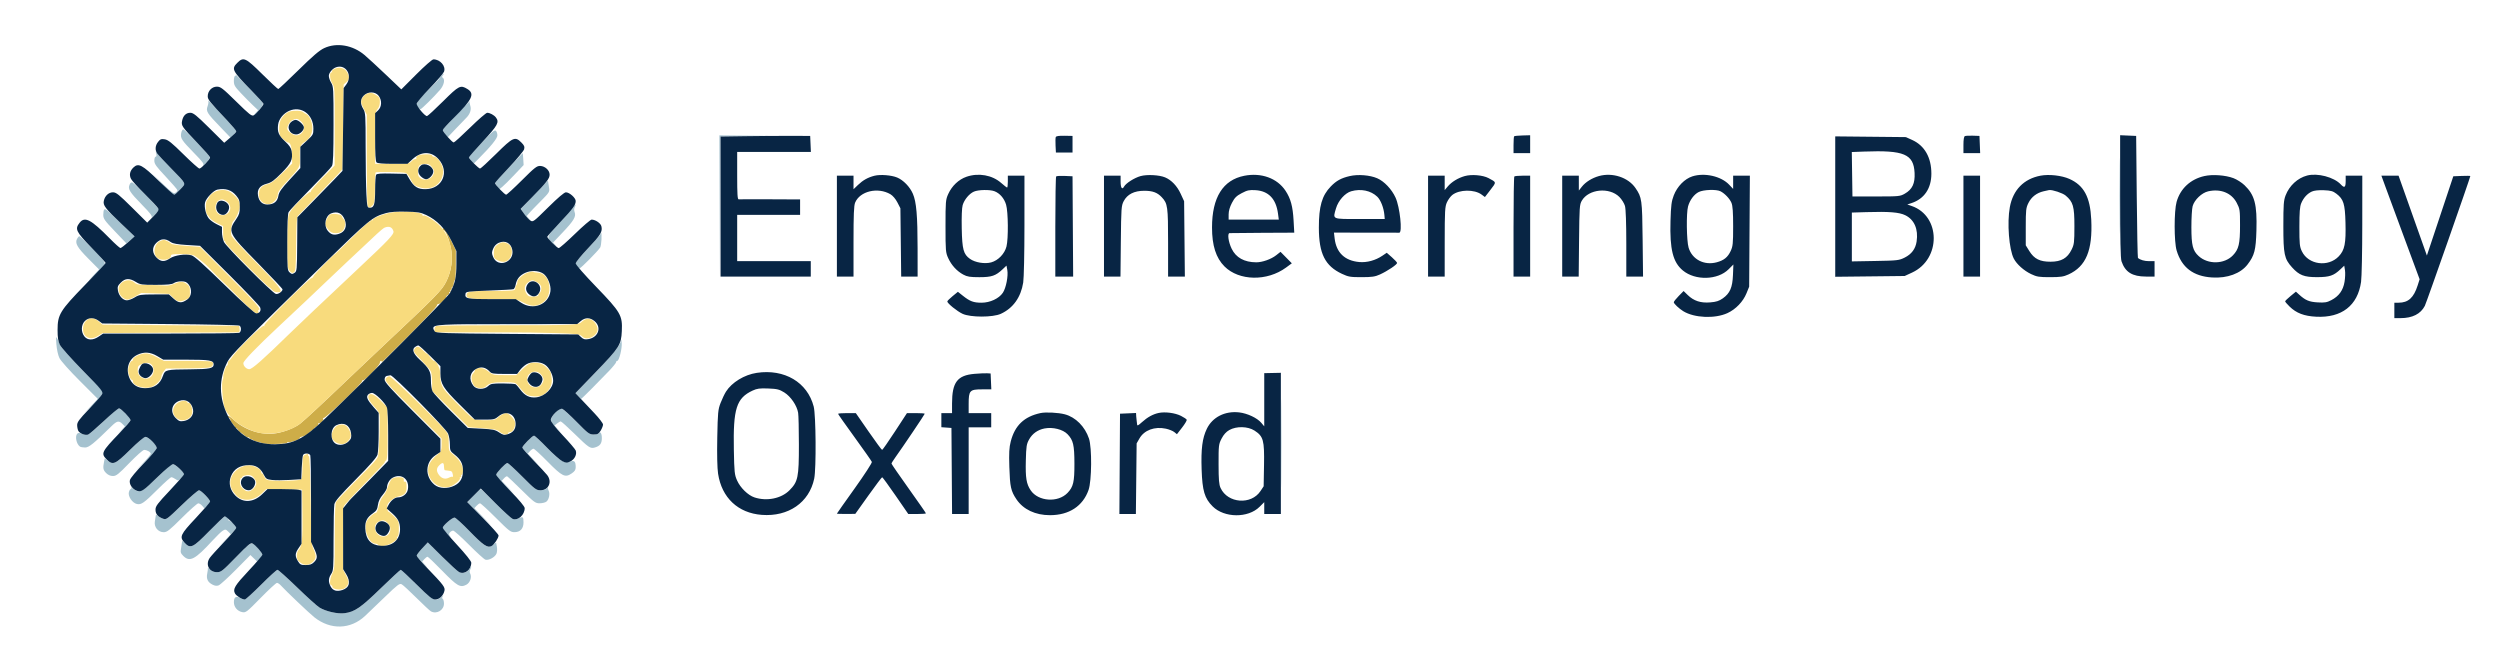 <svg xmlns="http://www.w3.org/2000/svg" width="2106" height="552" viewBox="0 0 2106 552" version="1.1"><path d="M 198.407 62.849 C 198.798 63.482, 198.641 64, 198.059 64 C 197.477 64, 197 65.833, 197 68.074 C 197 71.659, 197.691 72.883, 202.750 78.260 C 205.912 81.622, 210.513 86.280, 212.972 88.612 L 217.445 92.851 215.567 94.926 C 214.535 96.067, 213.955 97, 214.278 97 C 214.601 97, 216.507 94.998, 218.511 92.551 C 221.010 89.503, 221.896 87.647, 221.328 86.655 C 220.873 85.858, 215.369 79.917, 209.098 73.452 C 202.826 66.987, 198.015 62.216, 198.407 62.849 M 371.500 64 C 370.505 65.100, 369.922 66, 370.205 66 C 370.488 66, 366.283 70.359, 360.860 75.687 C 351.079 85.296, 349.483 88.083, 352.200 90.800 C 352.860 91.460, 353.749 92, 354.176 92 C 355.063 92, 365.785 81.398, 370.706 75.655 C 374.006 71.803, 375.109 66.803, 372.951 65.470 C 372.235 65.027, 372.273 64.376, 373.074 63.411 C 374.874 61.242, 373.547 61.739, 371.500 64 M 175.400 84.756 C 175.799 85.447, 175.570 87.546, 174.892 89.421 C 173.333 93.735, 174.225 95.191, 185.769 107.166 L 194.253 115.967 196.609 113.733 C 197.905 112.505, 198.969 111.050, 198.974 110.500 C 198.978 109.950, 195.360 105.675, 190.934 101 C 186.508 96.325, 181.039 90.475, 178.781 88 C 176.523 85.525, 175.002 84.065, 175.400 84.756 M 384.250 96.942 C 378.063 103.385, 373 109.002, 373 109.424 C 373 109.846, 373.900 111.455, 374.999 112.999 L 376.999 115.807 383.749 108.668 C 387.462 104.741, 391.517 100.527, 392.760 99.303 C 396.016 96.096, 397.271 92.217, 396.121 88.917 C 395.594 87.406, 395.427 85.907, 395.748 85.585 C 396.070 85.263, 396.146 85.051, 395.917 85.114 C 395.688 85.177, 390.438 90.499, 384.250 96.942 M 152.634 112.082 C 151.787 116.313, 152.948 118.122, 163.298 128.716 C 171.247 136.852, 172.153 138.141, 171.036 139.716 C 170.339 140.697, 171.397 139.700, 173.385 137.500 C 175.374 135.300, 176.888 132.994, 176.750 132.376 C 176.363 130.638, 155.657 109, 154.380 109 C 153.759 109, 152.973 110.387, 152.634 112.082 M 405.649 120.409 C 399.792 126.683, 395 132.165, 395 132.593 C 395 133.021, 395.933 134.364, 397.074 135.578 L 399.147 137.786 402.324 134.587 C 413.818 123.010, 419 116.612, 419 114.001 C 419 112.485, 418.392 110.740, 417.649 110.124 C 416.582 109.238, 414.062 111.398, 405.649 120.409 M 606.242 173.750 L 606.484 233.500 606.750 174.270 L 607.016 115.041 627.758 114.749 L 648.500 114.457 627.250 114.229 L 606 114 606.242 173.750 M 1785.465 165 C 1785.465 193.325, 1785.593 204.913, 1785.749 190.750 C 1785.906 176.588, 1785.906 153.413, 1785.749 139.250 C 1785.593 125.088, 1785.465 136.675, 1785.465 165 M 131.666 129.750 C 132.001 131.078, 131.776 132, 131.117 132 C 130.502 132, 130 133.485, 130 135.301 C 130 138.101, 131.478 140.170, 139.750 148.956 C 145.113 154.651, 149.500 159.755, 149.500 160.297 C 149.500 160.839, 148.717 161.776, 147.760 162.379 C 146.292 163.306, 144.655 162.153, 137.260 154.988 L 128.500 146.500 136.978 155.250 C 141.641 160.063, 145.971 164, 146.601 164 C 147.230 164, 149.636 161.949, 151.947 159.442 C 156.881 154.089, 157.611 155.696, 143.802 141.500 C 138.453 136, 133.406 130.600, 132.587 129.500 L 131.099 127.500 131.666 129.750 M 428.822 141.011 C 422.595 147.618, 417.373 153.399, 417.217 153.860 C 417.062 154.320, 417.778 155.740, 418.810 157.014 L 420.686 159.330 423.093 157.432 C 424.417 156.388, 429.011 151.824, 433.302 147.290 L 441.104 139.047 440.802 134.024 C 440.636 131.261, 440.420 129, 440.322 129 C 440.224 129, 435.049 134.405, 428.822 141.011 M 450.156 164.046 L 438.811 175.958 440.873 179.295 C 442.007 181.130, 443.962 183.502, 445.218 184.566 L 447.500 186.500 445.595 184.250 L 443.690 182 445.595 179.750 C 446.643 178.512, 451.018 173.964, 455.317 169.642 C 462.811 162.108, 463.109 161.633, 462.521 158.142 C 462.183 156.139, 461.853 153.938, 461.787 153.250 C 461.721 152.563, 461.629 152.030, 461.583 152.067 C 461.538 152.104, 456.395 157.495, 450.156 164.046 M 109.141 155.589 C 107.507 159.177, 109.165 161.838, 119.780 172.667 C 126.841 179.870, 128.523 182.119, 127.633 183.164 C 127.010 183.896, 128.188 182.945, 130.250 181.051 C 132.313 179.157, 134 177.181, 134 176.659 C 134 175.534, 114.222 155.225, 111.892 153.957 C 110.682 153.298, 110.001 153.702, 109.141 155.589 M 483.407 173.975 C 482.908 175.071, 477.641 181.140, 471.702 187.460 C 459.695 200.237, 459.828 199.746, 466.658 206 C 468.761 207.925, 469.458 208.330, 468.207 206.900 L 465.934 204.301 474.217 195.561 C 483.368 185.905, 485.460 182.339, 484.088 178.732 C 483.544 177.302, 483.584 175.707, 484.191 174.622 C 484.737 173.648, 484.988 172.654, 484.749 172.415 C 484.510 172.176, 483.906 172.878, 483.407 173.975 M 87.688 176.646 C 87.309 177.024, 87 178.975, 87 180.981 C 87 184.229, 88.065 185.743, 96.754 194.842 L 106.508 205.057 109.996 202.144 L 113.485 199.232 101.610 187.866 C 88.968 175.765, 88.746 175.587, 87.688 176.646 M 506 196.996 C 506 197.544, 501.275 202.946, 495.500 209 C 489.725 215.054, 485 220.816, 485 221.804 C 485 223.717, 486.802 226, 488.312 226 C 489.361 226, 503.501 211.692, 505.565 208.542 C 506.680 206.839, 507.272 196.002, 506.250 196 C 506.113 196, 506 196.448, 506 196.996 M 64.950 201.093 C 62.965 204.802, 64.932 208.311, 74.283 217.743 L 83.446 226.985 77.976 232.743 C 73.617 237.330, 73.993 237.077, 79.824 231.500 C 83.848 227.650, 87.581 223.703, 88.118 222.728 C 88.927 221.260, 87.259 219.074, 78.389 209.978 C 72.501 203.940, 67.320 199, 66.877 199 C 66.433 199, 65.566 199.942, 64.950 201.093 M 398.750 273.749 C 414.837 273.904, 441.162 273.904, 457.250 273.749 C 473.337 273.595, 460.175 273.469, 428 273.469 C 395.825 273.469, 382.662 273.595, 398.750 273.749 M 47.507 289.996 C 47.830 294.378, 48.881 299.188, 50.037 301.576 C 51.173 303.922, 58.476 312.119, 67.208 320.847 L 82.402 336.035 76.451 342.268 L 70.501 348.500 77.325 342 C 81.079 338.425, 84.822 334.225, 85.643 332.667 L 87.137 329.834 69.791 312.167 C 60.250 302.450, 51.746 292.925, 50.891 291 C 46.910 282.028, 46.920 282.031, 47.507 289.996 M 523.175 286.554 C 522.837 290.520, 517.152 297.652, 501.039 314.319 L 484.780 331.137 487.064 333.569 C 488.321 334.906, 489.475 336, 489.630 336 C 489.997 336, 505.867 320.047, 513.250 312.256 C 516.413 308.919, 519 305.696, 519 305.094 C 519 304.493, 519.437 304, 519.972 304 C 521.543 304, 524.152 293.452, 523.734 288.790 C 523.523 286.430, 523.271 285.424, 523.175 286.554 M 1079.469 373.500 C 1079.469 406.500, 1079.596 419.855, 1079.750 403.178 C 1079.904 386.501, 1079.903 359.501, 1079.749 343.178 C 1079.595 326.855, 1079.469 340.500, 1079.469 373.500 M 87.500 354.633 C 81.450 360.425, 75.600 365.527, 74.500 365.969 C 73.303 366.450, 71.238 366.255, 69.355 365.481 C 67.059 364.538, 65.912 364.488, 65.105 365.295 C 62.958 367.442, 64.379 374.217, 67.400 376.235 C 68.005 376.639, 69.936 376.976, 71.691 376.985 C 74.877 377, 78.949 373.713, 93.751 359.175 C 98.562 354.450, 100.108 354.108, 103.107 357.107 L 105.214 359.214 100.857 363.910 C 98.461 366.493, 99.537 365.548, 103.250 361.809 C 106.963 358.071, 110 354.550, 110 353.984 C 110 352.215, 101.829 343.997, 100.123 344.051 C 99.230 344.078, 93.550 348.840, 87.500 354.633 M 467.703 347.792 C 462.671 352.945, 462.916 355.102, 469.250 361.377 C 472.137 364.238, 472.831 364.761, 470.791 362.539 L 467.083 358.500 469.245 356.750 C 470.434 355.788, 471.833 355, 472.353 355 C 472.873 355, 478.069 359.664, 483.899 365.365 C 496.073 377.267, 497.269 378.070, 501.168 376.952 C 505.408 375.736, 507 373.600, 507 369.130 C 507 365.155, 505.721 363.025, 504.510 364.984 C 504.165 365.543, 502.181 366, 500.102 366 C 496.626 366, 495.439 365.117, 485.311 355 C 479.255 348.950, 473.649 344, 472.853 344 C 472.057 344, 469.740 345.706, 467.703 347.792 M 444.329 371.518 C 441.948 374.002, 440 376.509, 440 377.088 C 440 377.667, 443.938 382.063, 448.750 386.858 C 453.563 391.652, 454.603 392.536, 451.062 388.823 L 444.625 382.072 446.467 380.036 C 447.481 378.916, 448.819 378, 449.442 378 C 450.064 378, 455.420 382.920, 461.344 388.933 C 473.626 401.400, 476.047 402.588, 481.548 398.841 C 484.187 397.044, 484.984 395.803, 484.978 393.500 C 484.964 388.630, 483.730 387.455, 480.176 388.927 C 475.611 390.818, 471.660 388.392, 460.629 376.930 C 455.373 371.468, 450.529 367, 449.865 367 C 449.201 367, 446.709 369.033, 444.329 371.518 M 109.412 379.012 C 97.482 390.835, 95.530 391.778, 90.755 388.022 L 88.241 386.044 87.621 389.147 C 86.580 394.352, 86.899 395.990, 89.455 398.545 C 91.046 400.137, 93.043 401, 95.135 401 C 97.928 401, 99.785 399.527, 109 390 C 114.852 383.950, 120.425 379, 121.386 379 C 123.833 379, 127 380.841, 127 382.263 C 127 382.919, 123.513 387.066, 119.251 391.478 C 112.641 398.321, 112.940 398.104, 121.287 390 C 126.668 384.775, 131.337 379.453, 131.663 378.173 C 132.120 376.380, 131.376 374.945, 128.425 371.923 C 126.318 369.765, 123.673 368.005, 122.547 368.012 C 121.290 368.019, 116.219 372.265, 109.412 379.012 M 422.208 394.288 C 419.894 396.646, 418 399.243, 418 400.059 C 418 400.874, 422.161 405.582, 427.247 410.521 C 433.918 416.997, 434.562 417.489, 429.560 412.286 L 422.625 405.072 424.489 403.012 C 425.515 401.878, 426.721 401.075, 427.169 401.226 C 427.617 401.377, 433.112 406.563, 439.380 412.750 C 449.983 423.218, 451.043 423.998, 454.637 423.968 C 456.762 423.951, 459.286 423.340, 460.247 422.610 C 462.476 420.918, 463.513 415.827, 462.147 413.275 C 461.568 412.192, 461.410 410.890, 461.797 410.382 C 462.184 409.874, 461.753 410.255, 460.840 411.229 C 459.807 412.330, 457.722 413, 455.323 413 C 451.737 413, 450.665 412.196, 440 401.500 C 433.693 395.175, 428.056 390, 427.475 390 C 426.893 390, 424.523 391.930, 422.208 394.288 M 142.833 391.750 C 142.650 392.163, 137.451 397.337, 131.280 403.250 C 119.122 414.900, 117.402 415.677, 112.433 411.768 C 110.872 410.541, 109.938 410.091, 110.357 410.768 C 110.776 411.446, 110.690 412, 110.167 412 C 109.645 412, 108.921 413.178, 108.560 414.617 C 107.686 418.101, 111.494 423.728, 115.291 424.563 C 119.015 425.382, 121.239 423.809, 133.219 411.879 C 138.675 406.446, 143.683 402, 144.347 402 C 145.012 402, 146.587 402.723, 147.849 403.607 C 150.005 405.117, 150.290 405.076, 152.572 402.933 C 153.907 401.678, 155 400.146, 155 399.529 C 155 397.579, 147.510 391, 145.291 391 C 144.123 391, 143.017 391.337, 142.833 391.750 M 398.986 417.515 L 393.539 423.029 406.012 435.265 C 414.518 443.609, 415.485 444.412, 409.052 437.790 L 399.618 428.079 401.464 426.040 C 402.479 424.918, 403.796 424, 404.391 424 C 404.985 424, 410.974 429.490, 417.700 436.199 C 429.142 447.614, 430.170 448.392, 433.680 448.292 C 438.382 448.159, 441 445.213, 441 440.056 C 441 435.318, 440.515 434.896, 437.051 436.624 C 435.094 437.601, 433.495 437.754, 431.861 437.123 C 430.563 436.621, 424.117 430.763, 417.538 424.105 C 410.958 417.447, 405.318 412, 405.004 412 C 404.689 412, 401.981 414.482, 398.986 417.515 M 153.075 425.503 C 140.604 437.561, 140.044 437.967, 137.324 436.933 C 135.773 436.343, 133.790 435.215, 132.918 434.426 C 131.731 433.351, 131.310 433.306, 131.240 434.246 C 131.189 434.936, 130.843 437.109, 130.471 439.075 C 129.561 443.887, 133.134 448.333, 137.910 448.333 C 140.701 448.333, 142.786 446.689, 153.333 436.167 C 160.041 429.475, 166.210 424, 167.042 424 C 167.875 424, 169.365 424.946, 170.355 426.102 L 172.155 428.203 174.577 425.927 C 175.910 424.676, 176.994 423.167, 176.986 422.576 C 176.962 420.756, 169.405 413, 167.655 413 C 166.749 413, 160.188 418.626, 153.075 425.503 M 176.158 447.500 C 162.671 461.325, 160.359 462.457, 155.755 457.491 C 153.783 455.365, 153.411 455.250, 153.312 456.741 C 153.248 457.709, 152.878 460.119, 152.491 462.098 C 151.890 465.172, 152.174 466.083, 154.439 468.348 C 159.845 473.754, 164.401 471.352, 179 455.396 C 182.575 451.489, 186.528 447.692, 187.785 446.958 C 189.806 445.779, 190.322 445.877, 192.259 447.815 L 194.449 450.004 186.974 457.815 C 182.863 462.111, 183.887 461.174, 189.250 455.734 C 194.613 450.293, 199 445.287, 199 444.608 C 199 443.041, 193.590 437.799, 192.681 438.486 C 192.306 438.769, 192.221 438.704, 192.491 438.342 C 193.168 437.436, 191.026 435, 189.554 435 C 188.893 435, 182.865 440.625, 176.158 447.500 M 377.180 439.578 C 374.881 441.546, 373 443.813, 373 444.617 C 373 445.420, 374.871 447.973, 377.158 450.289 C 379.445 452.605, 380.508 453.496, 379.520 452.269 C 378.051 450.444, 377.954 449.761, 378.984 448.519 C 379.678 447.683, 380.921 447, 381.748 447 C 382.574 447, 388.575 452.364, 395.082 458.919 C 401.589 465.474, 407.811 471.122, 408.907 471.470 C 411.551 472.310, 416.815 469.501, 418.169 466.528 C 418.771 465.206, 418.954 462.569, 418.581 460.580 L 417.911 457.006 415.145 459.051 C 410.968 462.139, 408.233 460.521, 395.572 447.466 C 389.456 441.160, 383.756 436, 382.906 436 C 382.056 436, 379.479 437.610, 377.180 439.578 M 198.696 469.438 C 187.399 481.068, 186.218 482, 182.785 482 C 180.233 482, 178.420 481.299, 176.965 479.750 C 175.803 478.512, 174.962 477.950, 175.095 478.500 C 175.228 479.050, 174.995 481.140, 174.577 483.145 C 173.651 487.586, 174.987 490.425, 178.973 492.486 C 180.989 493.528, 182.606 493.720, 184.217 493.107 C 185.499 492.620, 192.034 486.674, 198.741 479.892 L 210.935 467.563 213.783 470.292 L 216.632 473.021 218.816 470.696 C 221.690 467.636, 221.586 466.736, 217.863 462.497 C 211.834 455.630, 212.257 455.477, 198.696 469.438 M 355.684 461.906 C 353.108 464.661, 351 467.428, 351 468.057 C 351 468.685, 353.587 471.760, 356.750 474.891 C 359.913 478.021, 360.957 478.888, 359.072 476.817 L 355.644 473.051 357.477 471.025 C 358.485 469.911, 359.692 469, 360.159 469 C 360.625 469, 366.252 474.380, 372.662 480.955 C 385.138 493.753, 387.705 495.238, 392.793 492.607 C 396.010 490.944, 397.670 486.121, 396.061 483.114 C 395.503 482.071, 395.500 480.822, 396.054 479.946 C 396.558 479.151, 396.958 478.050, 396.945 477.500 C 396.931 476.950, 396.276 477.685, 395.489 479.134 C 393.797 482.249, 389.851 483.502, 386.729 481.916 C 385.503 481.293, 379.071 475.409, 372.434 468.841 L 360.369 456.898 355.684 461.906 M 220 492.500 C 213.142 499.375, 206.848 504.984, 206.015 504.965 C 205.182 504.945, 203.376 504.307, 202.003 503.547 C 198.791 501.770, 196.988 503.158, 197.033 507.372 C 197.076 511.402, 199.984 514.847, 204.025 515.655 C 207.064 516.263, 207.808 515.689, 219.609 503.647 C 226.424 496.691, 232.595 491, 233.320 491 C 234.046 491, 235.548 492.012, 236.659 493.250 C 240.654 497.702, 260.592 516.649, 264.818 520.010 C 278.371 530.789, 295.281 530.345, 307.502 518.890 C 309.981 516.567, 317.491 509.370, 324.190 502.897 C 334.975 492.476, 336.602 491.252, 338.396 492.212 C 339.511 492.808, 345.116 497.973, 350.852 503.689 C 356.589 509.404, 362.089 514.513, 363.075 515.040 C 367.906 517.626, 374 513.970, 374 508.486 C 374 506.634, 373.528 504.826, 372.951 504.470 C 372.243 504.032, 372.314 503.283, 373.171 502.161 C 373.869 501.247, 373.299 501.512, 371.905 502.750 C 366.921 507.175, 364.834 506.150, 351.039 492.500 C 344.090 485.625, 338.038 480, 337.590 480 C 337.141 480, 329.568 486.996, 320.762 495.547 C 303.888 511.930, 298.824 515.424, 290.320 516.552 C 284.465 517.329, 274.486 515.075, 269.082 511.755 C 267.112 510.545, 258.641 502.905, 250.258 494.777 C 241.874 486.650, 234.442 480, 233.743 480 C 233.043 480, 226.858 485.625, 220 492.500" stroke="none" fill="#a5c2cf" fill-rule="evenodd"/><path d="M 373 192.878 C 373 193.495, 373.399 194, 373.886 194 C 375.315 194, 377.896 200.294, 379.648 208.051 C 381.805 217.602, 380.441 228.203, 375.897 237.204 C 372.040 244.845, 368.448 248.493, 319.489 294.500 C 310.709 302.750, 298.570 314.250, 292.513 320.055 C 272.527 339.211, 256.831 353.794, 252.801 356.951 C 248.527 360.299, 239.598 363.866, 232.756 364.959 C 220.364 366.939, 206.501 362.561, 196.750 353.588 C 194.120 351.167, 192 349.838, 192 350.608 C 192 351.374, 192.450 352, 193 352 C 193.550 352, 194 352.675, 194 353.500 C 194 354.325, 194.900 355.900, 196 357 C 197.100 358.100, 198 359.525, 198 360.167 C 198 360.808, 198.297 361.036, 198.661 360.673 C 199.024 360.309, 199.812 360.971, 200.411 362.144 C 201.010 363.316, 201.827 364.225, 202.226 364.163 C 202.626 364.102, 204.145 365.156, 205.602 366.507 C 207.059 367.858, 208.607 368.743, 209.040 368.475 C 209.474 368.207, 209.980 368.407, 210.165 368.919 C 210.349 369.431, 211.175 369.996, 212 370.175 C 212.825 370.354, 213.733 370.808, 214.019 371.185 C 214.304 371.561, 215.750 372.032, 217.231 372.230 C 218.712 372.429, 220.241 372.908, 220.629 373.296 C 221.802 374.469, 242 374.134, 242 372.941 C 242 372.359, 242.394 372.125, 242.875 372.423 C 244.089 373.173, 253.115 369.994, 252.517 369.027 C 252.251 368.596, 253.336 367.983, 254.928 367.664 C 256.521 367.346, 258.968 365.941, 260.366 364.543 C 261.765 363.144, 263.455 362, 264.121 362 C 264.788 362, 265.036 361.703, 264.673 361.339 C 264.309 360.976, 265.022 360.152, 266.256 359.508 C 267.490 358.863, 268.376 357.777, 268.225 357.094 C 268.074 356.410, 268.351 356.099, 268.842 356.402 C 270.022 357.132, 273.220 353.553, 272.252 352.586 C 271.838 352.172, 271.950 351.975, 272.500 352.149 C 274.158 352.673, 305.721 322.396, 305.225 320.758 C 305.074 320.259, 305.315 320.077, 305.761 320.352 C 306.941 321.081, 320 307.593, 320 305.646 C 320 304.741, 320.477 304, 321.059 304 C 321.641 304, 321.794 304.563, 321.398 305.250 C 321.002 305.938, 331.325 295.810, 344.339 282.745 C 357.353 269.679, 368 258.317, 368 257.495 C 368 256.673, 368.695 256, 369.545 256 C 371.303 256, 376 251.644, 376 250.014 C 376 249.422, 376.672 248.679, 377.494 248.364 C 378.316 248.048, 378.740 247.388, 378.435 246.895 C 378.131 246.403, 378.385 246, 379 246 C 379.615 246, 379.840 245.550, 379.500 245 C 379.160 244.450, 379.385 244, 380 244 C 380.615 244, 380.864 243.588, 380.553 243.085 C 380.242 242.582, 380.436 242.020, 380.985 241.835 C 381.534 241.651, 382.085 240.262, 382.209 238.750 C 382.334 237.238, 382.788 236, 383.218 236 C 383.648 236, 384 230.331, 384 223.402 L 384 210.805 379.924 202.462 C 376.041 194.513, 373 190.304, 373 192.878" stroke="none" fill="#cead48" fill-rule="evenodd"/><path d="M 281.219 58.337 C 279.964 59.034, 279.251 59.918, 279.635 60.302 C 280.019 60.686, 279.808 61, 279.167 61 C 277.281 61, 277.837 67.237, 280.014 70.500 C 281.918 73.354, 282.013 75.105, 281.956 106.455 L 281.895 139.409 271.698 149.792 C 266.089 155.502, 261.650 160.698, 261.833 161.337 C 262.017 161.977, 261.832 162.166, 261.424 161.757 C 261.015 161.349, 257.040 164.595, 252.590 168.972 C 246.897 174.572, 244.130 178.120, 243.250 180.949 C 242.422 183.611, 242 191.860, 242 205.373 C 242 224.079, 242.161 225.975, 243.937 228.139 C 245.446 229.978, 246.246 230.273, 247.555 229.474 C 249.039 228.569, 249.261 225.798, 249.451 205.819 C 249.622 187.899, 249.961 182.876, 251.083 181.680 C 251.863 180.849, 258.800 173.672, 266.500 165.731 C 274.200 157.790, 282.300 149.337, 284.500 146.946 L 288.500 142.600 289 106.882 L 289.500 71.165 291.750 69.215 C 294.371 66.944, 294.561 64.986, 292.540 61.077 C 290.486 57.105, 285.578 55.917, 281.219 58.337 M 308.278 79.348 C 307.056 79.954, 305.521 81.742, 304.867 83.320 C 303.830 85.824, 304.018 86.860, 306.339 91.445 L 309 96.700 309.014 133.600 C 309.021 153.895, 309.299 171.512, 309.630 172.750 C 310.378 175.540, 311.377 175.585, 313.842 172.939 C 315.514 171.144, 315.772 169.258, 315.837 158.316 C 315.879 151.407, 316.137 145.530, 316.411 145.255 C 317.039 144.628, 338.800 144.928, 341.500 145.601 C 342.600 145.876, 344.398 147.956, 345.496 150.224 C 348.129 155.667, 349.317 156.739, 354.158 158.042 C 364.295 160.772, 372.780 154.780, 373.333 144.500 C 373.588 139.760, 368.808 132, 365.634 132 C 364.735 132, 364 131.550, 364 131 C 364 129.447, 353.078 129.779, 351.476 131.381 C 350.717 132.140, 350.374 133.040, 350.714 133.381 C 351.055 133.721, 350.653 134, 349.822 134 C 348.990 134, 347.495 134.900, 346.500 136 C 344.850 137.823, 343.420 138, 330.345 138 L 316 138 316 116.153 C 316 95.741, 316.131 94.155, 318 92 C 319.257 90.551, 320 88.259, 320 85.832 C 320 82.549, 319.514 81.674, 316.750 79.989 C 313.179 77.812, 311.613 77.693, 308.278 79.348 M 244.247 93.884 C 240.062 95.029, 236.161 99.741, 235.445 104.519 C 235.077 106.969, 235.032 109.993, 235.345 111.237 C 235.657 112.482, 235.918 113.855, 235.925 114.288 C 235.938 115.191, 241.445 120, 242.466 120 C 244.598 120, 245.700 123.248, 245.901 130.127 L 246.122 137.718 237.811 145.900 C 231.387 152.224, 228.528 154.328, 225.218 155.168 C 220.128 156.458, 218 159.107, 218 164.150 C 218 168.497, 221.569 172, 225.998 172 C 229.618 172, 234 167.581, 234 163.931 C 234 161.820, 235.978 159, 242.073 152.422 C 252.922 140.711, 252.907 140.740, 252.613 132.500 C 252.307 123.947, 253.035 121.683, 256.805 119.456 C 262.817 115.904, 264.802 108.249, 261.660 100.728 C 260.797 98.662, 259.282 96.666, 258.295 96.292 C 257.308 95.918, 255.959 95.078, 255.297 94.424 C 254.015 93.159, 247.976 92.863, 244.247 93.884 M 246.364 101.170 C 244.213 102.211, 242 105.916, 242 108.474 C 242 110.400, 246.830 114, 249.412 114 C 255.751 114, 258.368 106.420, 253.492 102.180 C 250.740 99.787, 249.564 99.620, 246.364 101.170 M 353.250 139.496 C 351.891 141.039, 351.583 146.829, 352.765 148.600 C 355.648 152.918, 362.948 151.953, 365.007 146.982 C 366.046 144.474, 365.918 143.694, 364.034 141.047 C 362.275 138.577, 361.167 138.007, 358.182 138.038 C 356.157 138.059, 353.938 138.715, 353.250 139.496 M 180.216 162.009 C 178.410 163.111, 176.636 164.796, 176.272 165.756 C 175.909 166.715, 175.056 168.063, 174.376 168.751 C 172.955 170.190, 173.096 179.772, 174.553 180.819 C 175.074 181.194, 175.994 182.393, 176.599 183.484 C 177.203 184.575, 180.001 186.600, 182.815 187.984 L 187.934 190.500 187.967 196.750 C 187.985 200.228, 188.444 203, 189 203 C 189.550 203, 190 203.730, 190 204.623 C 190 205.987, 225.469 242, 226.813 242 C 227.062 242, 228.010 242.858, 228.920 243.907 C 230.576 245.817, 232.052 246.340, 235.164 246.118 C 239.018 245.844, 234.620 240.171, 215.737 221.063 C 204.868 210.063, 195.543 199.929, 195.016 198.541 C 193.998 195.865, 195.131 187.229, 196.644 186.124 C 198.585 184.709, 202 177.007, 202 174.048 C 202 169.238, 200.425 166.717, 194.615 162.229 C 190.926 159.379, 184.687 159.284, 180.216 162.009 M 183.675 169.250 C 182.735 169.938, 181.776 172.010, 181.543 173.855 C 180.966 178.422, 184.411 182.025, 188.595 181.230 C 194.266 180.153, 195.880 173.996, 191.492 170.180 C 188.658 167.715, 186.175 167.420, 183.675 169.250 M 327.056 179.546 C 320.503 181.141, 314 183.962, 314 185.211 C 314 185.710, 313.550 185.840, 313 185.500 C 312.450 185.160, 312 185.434, 312 186.108 C 312 186.782, 311.715 187.048, 311.366 186.700 C 311.018 186.351, 304.411 192.351, 296.685 200.033 C 288.959 207.715, 282.471 214, 282.266 214 C 281.328 214, 264 231.800, 264 232.764 C 264 233.363, 263.360 233.999, 262.578 234.177 C 260.058 234.750, 221.865 272.972, 222.609 274.176 C 223.041 274.876, 222.861 275.032, 222.139 274.586 C 220.810 273.765, 199.918 294.246, 195.967 300.243 C 194.610 302.302, 193.162 303.989, 192.750 303.993 C 192.338 303.997, 192 304.900, 192 306 C 192 307.100, 191.608 308, 191.130 308 C 190.213 308, 187.696 315.892, 188.088 317.538 C 188.214 318.067, 187.961 319.320, 187.524 320.322 C 186.449 322.791, 187.563 338.563, 189.156 343.423 C 192.088 352.368, 207.164 362.869, 220.021 364.923 C 230.730 366.634, 244.811 363.209, 252.801 356.951 C 256.831 353.794, 272.527 339.211, 292.513 320.055 C 298.570 314.250, 310.709 302.750, 319.489 294.500 C 368.376 248.562, 372.044 244.837, 375.871 237.255 C 383.716 221.715, 381.832 202.869, 371.244 190.966 C 367.191 186.410, 357.858 180.475, 356.648 181.685 C 356.292 182.042, 356 181.846, 356 181.250 C 356 178.257, 336.959 177.136, 327.056 179.546 M 278.229 180.669 C 276.632 181.312, 274 186.312, 274.001 188.700 C 274.002 189.690, 275.146 191.829, 276.543 193.454 C 278.548 195.786, 279.893 196.403, 282.932 196.385 C 287.526 196.359, 289.917 194.287, 290.664 189.684 C 291.037 187.383, 290.708 185.851, 289.603 184.745 C 288.721 183.864, 288 182.717, 288 182.196 C 288 180.645, 281.005 179.552, 278.229 180.669 M 324.003 191.745 C 323.179 192.067, 320.307 194.394, 317.621 196.916 C 314.934 199.437, 311.062 203.075, 309.017 205 C 306.971 206.925, 299.293 214.125, 291.953 221 C 284.613 227.875, 275.828 236.200, 272.430 239.500 C 266.673 245.091, 254.194 256.865, 234.112 275.653 C 216.021 292.578, 205 304.036, 205 305.919 C 205 308.352, 207.575 311, 209.941 311 C 212.414 311, 221.161 303.292, 243.988 281 C 249.338 275.775, 258.284 267.225, 263.867 262 C 269.451 256.775, 277.572 249.125, 281.915 245 C 286.258 240.875, 295.327 232.325, 302.068 226 C 327.833 201.827, 332.193 197.186, 331.430 194.743 C 330.344 191.263, 327.826 190.246, 324.003 191.745 M 134.453 203.272 C 129.997 205.508, 128.633 213.156, 132.039 216.811 C 135.084 220.080, 144 219.121, 144 215.525 C 144 214.272, 145.560 214.006, 152.750 214.035 C 157.719 214.056, 162.415 214.596, 163.616 215.285 C 166.357 216.858, 173.545 222.838, 176.327 225.860 C 179.956 229.802, 185.458 235.324, 189.074 238.655 C 190.958 240.390, 194.586 243.990, 197.136 246.655 C 207.724 257.723, 214.697 264, 216.402 264 C 217.602 264, 218.020 263.493, 217.638 262.500 C 217.322 261.675, 217.457 261, 217.938 261 C 220.632 261, 215.435 255.066, 193.180 232.728 L 168.500 207.957 156.622 207.081 C 150.090 206.599, 144.465 205.822, 144.122 205.353 C 143.144 204.012, 139.157 201.987, 137.764 202.123 C 137.069 202.190, 135.579 202.708, 134.453 203.272 M 420.500 205.216 C 416.827 207.336, 416 208.825, 416 213.315 C 416 217.416, 416.276 217.903, 419.462 219.415 C 421.582 220.421, 423.929 220.805, 425.519 220.406 C 431.922 218.799, 433.331 207.839, 427.477 205.171 C 424.312 203.729, 423.060 203.737, 420.500 205.216 M 444.622 229.629 C 440.950 230.912, 436.147 234.988, 435.875 237.052 C 435.806 237.573, 435.694 238.412, 435.625 238.917 C 435.556 239.421, 435.163 240.171, 434.750 240.583 C 434.337 240.996, 434 242.158, 434 243.167 C 434 244.877, 432.740 245.005, 415.250 245.070 C 396.177 245.142, 393.720 245.452, 393.215 247.855 C 392.431 251.582, 394.654 252, 415.236 252 C 432.986 252, 435.635 252.214, 438.864 253.912 C 446.302 257.823, 449.776 258.411, 454.283 256.523 C 459.438 254.363, 462.312 250.285, 462.796 244.442 C 463.468 236.339, 459.156 229.950, 452.816 229.655 C 450.992 229.570, 449.275 229.224, 449 228.887 C 448.725 228.549, 446.755 228.883, 444.622 229.629 M 102.635 238.073 C 97.933 241.771, 99.715 249.696, 105.785 252.080 C 107.566 252.779, 109.280 252.295, 113.552 249.884 L 119.033 246.790 130.767 247.180 L 142.500 247.569 145.856 250.785 C 149.630 254.401, 151.191 254.654, 156.378 252.487 C 159.845 251.038, 160 250.762, 160 246.055 C 160 241.751, 159.632 240.874, 157.054 239.039 C 153.904 236.795, 151.783 236.858, 145.898 239.367 C 143.917 240.212, 140.992 240.751, 139.398 240.566 C 137.804 240.380, 131.747 240.177, 125.939 240.114 C 116.855 240.016, 115.077 239.720, 113.230 238 C 110.460 235.419, 105.969 235.450, 102.635 238.073 M 444.635 238.073 C 441.589 240.469, 441.230 243.895, 443.640 247.574 C 445.020 249.680, 445.965 250.042, 449.586 249.855 C 451.953 249.732, 453.695 249.316, 453.456 248.929 C 453.217 248.543, 453.692 247.671, 454.511 246.991 C 455.330 246.311, 456 244.454, 456 242.863 C 456 240.673, 455.211 239.489, 452.750 237.989 C 448.675 235.505, 447.889 235.513, 444.635 238.073 M 72.250 270.525 C 69.180 273.804, 69.129 280.510, 72.153 283.133 C 74.999 285.601, 78.469 285.491, 82.830 282.796 L 86.395 280.593 141.948 280.272 C 172.501 280.095, 198.542 279.962, 199.816 279.975 C 201.758 279.996, 202.082 279.555, 201.816 277.250 L 201.500 274.500 143.941 274 L 86.381 273.500 83.114 270.750 C 79.115 267.384, 75.266 267.304, 72.250 270.525 M 492.500 269.319 C 491.400 269.968, 490.275 270.770, 490 271.100 C 487.759 273.791, 483.224 274, 427.148 274 C 395.256 274, 368.452 274.273, 367.582 274.607 C 366.712 274.941, 366 276.291, 366 277.607 L 366 280 383.250 280.033 C 392.738 280.052, 411.300 280.034, 424.500 279.995 C 437.700 279.955, 457.437 280.235, 468.359 280.616 C 486.814 281.261, 488.370 281.461, 490.359 283.447 C 492.918 286.003, 497.484 285.490, 500.953 282.259 C 503.678 279.719, 504.117 277.253, 502.434 273.927 C 500.074 269.263, 495.884 267.320, 492.500 269.319 M 349.195 294.060 C 348.023 295.936, 348.524 296.759, 354.823 303.310 C 358.627 307.264, 362.247 311.483, 362.869 312.684 C 363.491 313.886, 364 318.109, 364 322.069 L 364 329.270 379.323 344.593 L 394.646 359.916 406.672 360.778 C 416.938 361.514, 419.040 361.959, 421.037 363.820 C 423.420 366.040, 428 366.816, 428 365 C 428 364.450, 428.828 364, 429.839 364 C 431.919 364, 434 360.175, 434 356.354 C 434 353.632, 428.864 348, 426.381 348 C 424.665 348, 421.307 349.891, 418.834 352.250 C 417.398 353.620, 415.250 354, 408.934 354 C 404.498 354, 399.958 353.513, 398.845 352.917 C 396.462 351.642, 377.747 332.881, 374.503 328.515 C 371.764 324.829, 370.665 320.802, 370.930 315.418 C 371.140 311.136, 367.843 304.003, 365.651 303.997 C 365.018 303.996, 363.600 302.647, 362.500 301 C 361.400 299.353, 360.166 298.004, 359.759 298.003 C 359.351 298.001, 357.727 296.650, 356.150 295 C 352.782 291.475, 350.962 291.229, 349.195 294.060 M 122 297.737 C 117.713 298.148, 112 300.998, 112 302.727 C 112 303.427, 111.622 304, 111.161 304 C 109.875 304, 108 308.746, 108 312 C 108 315.254, 109.875 320, 111.161 320 C 111.622 320, 112 320.623, 112 321.385 C 112 324.969, 121.664 327.926, 127.299 326.066 C 131.261 324.759, 136 319.886, 136 317.119 C 136 316.076, 136.860 314.159, 137.911 312.861 L 139.822 310.500 158.647 310.288 C 174.756 310.106, 177.644 309.840, 178.667 308.441 C 179.325 307.541, 179.620 306.174, 179.324 305.403 C 178.887 304.263, 174.975 304, 158.427 304 L 138.069 304 131.784 300.701 C 127.317 298.356, 124.488 297.499, 122 297.737 M 118.998 306.798 C 116.513 308.001, 116 308.850, 116 311.758 C 116 314.104, 116.713 315.884, 118.153 317.133 C 123.928 322.142, 131.466 316.504, 128.887 309.104 C 127.662 305.591, 123.496 304.619, 118.998 306.798 M 447.316 305.770 C 446.114 305.963, 442.837 308.344, 440.034 311.061 L 434.936 316 425.106 316 C 415.688 316, 415.116 315.874, 411.500 313 C 407.833 310.085, 404.829 309.361, 401.582 310.607 C 400.712 310.941, 400 311.648, 400 312.178 C 400 312.709, 399.279 313.864, 398.397 314.745 C 396.437 316.705, 397.098 322.345, 399.612 325.124 C 401.602 327.323, 407.221 327.636, 409.199 325.658 C 412.113 322.744, 415.215 322, 424.444 322 C 432.958 322, 434.213 322.233, 435.760 324.103 C 442.771 332.575, 443.579 333.198, 448.243 333.724 C 454.512 334.431, 457.476 333.531, 460.991 329.852 C 464.089 326.610, 465.427 322.244, 464.622 318 C 464.362 316.625, 464.115 315.007, 464.074 314.406 C 463.964 312.778, 459.847 308.424, 457.056 306.984 C 454.454 305.640, 450.881 305.195, 447.316 305.770 M 446.153 314.867 C 441.675 318.751, 444.856 326.333, 450.964 326.333 C 453.249 326.333, 454.802 325.602, 456.098 323.917 C 458.509 320.780, 458.469 318.866, 455.927 315.635 C 453.443 312.476, 449.286 312.150, 446.153 314.867 M 324.974 319.049 C 323.985 320.896, 326.260 323.491, 347.938 345.248 L 372 369.397 372 374.708 C 372 378.986, 371.572 380.358, 369.800 381.760 C 365.079 385.495, 362.011 389.301, 361.119 392.529 C 358.269 402.852, 368.502 413.011, 378.780 410.063 C 382.338 409.043, 388.186 404.110, 387.382 402.809 C 387.107 402.364, 387.385 402, 388 402 C 388.615 402, 388.840 401.550, 388.500 401 C 388.160 400.450, 388.359 400, 388.941 400 C 389.523 400, 390 398.337, 390 396.304 C 390 392.031, 386.711 386.724, 381.475 382.549 C 378.125 379.878, 378 379.536, 378 373.024 C 378 367.574, 377.570 365.713, 375.776 363.385 C 370.283 356.261, 329.881 317, 328.043 317 C 326.958 317, 325.577 317.922, 324.974 319.049 M 310.392 333.422 C 309.676 335.287, 311.538 338.655, 315.683 342.990 C 317.528 344.921, 319.309 347.536, 319.641 348.803 C 320.441 351.859, 319.387 381.953, 318.392 384.476 C 317.337 387.151, 314.830 389.910, 298.320 406.565 C 290.521 414.432, 283.659 421.769, 283.070 422.869 C 282.385 424.148, 282 434.630, 282 451.974 C 282 477.106, 281.854 479.365, 280 483 C 277.893 487.131, 277.306 493, 279 493 C 279.550 493, 280 493.625, 280 494.389 C 280 496.242, 286.062 497.307, 289.395 496.040 C 290.847 495.488, 292.498 493.819, 293.064 492.332 C 293.908 490.113, 293.645 488.769, 291.597 484.821 L 289.103 480.013 288.953 454.257 C 288.871 440.091, 289.156 427.600, 289.586 426.500 C 290.015 425.400, 298.047 416.720, 307.434 407.210 C 316.820 397.701, 324.349 389.651, 324.165 389.322 C 323.980 388.993, 324.430 388.352, 325.165 387.897 C 326.213 387.249, 326.500 382.367, 326.500 365.223 L 326.500 343.376 320.901 337.688 C 315.326 332.024, 311.521 330.479, 310.392 333.422 M 151.983 338.202 C 145.646 340.546, 143.761 347.548, 148.314 351.826 C 153.213 356.427, 162 353.169, 162 346.751 C 162 343.097, 160.205 338.755, 159.002 339.499 C 158.451 339.839, 158 339.694, 158 339.176 C 158 337.728, 154.706 337.195, 151.983 338.202 M 284.838 358.217 C 281.544 359.320, 278.687 364.904, 279.586 368.485 C 280.790 373.282, 288.233 375.808, 292 372.698 C 295.294 369.979, 296.239 366.994, 294.869 363.641 C 292.651 358.215, 289.665 356.601, 284.838 358.217 M 257.250 383.031 C 255.249 383.836, 254.985 384.685, 254.861 390.718 C 254.622 402.428, 254.535 403.049, 253 404.020 C 252.175 404.542, 245.607 404.976, 238.405 404.985 C 226.977 404.998, 225.099 404.767, 223.655 403.171 C 222.745 402.165, 222 400.815, 222 400.171 C 222 399.527, 221.550 399, 221 399 C 220.450 399, 220 398.318, 220 397.485 C 220 395.188, 213.988 392.008, 209.636 392.004 C 201.762 391.996, 194 399.106, 194 406.325 C 194 410.357, 195.205 413.037, 198.891 417.201 C 203.799 422.748, 213.655 422.151, 220.216 415.910 L 224.378 411.950 239.439 412.225 L 254.500 412.500 254.770 433.317 C 255.042 454.245, 254.356 460.501, 251.474 463.384 C 249.665 465.192, 249.542 470.685, 251.271 472.413 C 255.347 476.489, 259.443 476.906, 263.250 473.632 C 266.492 470.844, 266.700 468.130, 264.101 462.566 C 262.375 458.872, 262.155 455.117, 261.695 421.532 C 261.345 395.930, 260.851 384.450, 260.088 384.196 C 259.483 383.994, 259.242 383.418, 259.553 382.915 C 260.212 381.847, 260.192 381.848, 257.250 383.031 M 370 392 C 367.581 394.419, 367.463 396.788, 369.607 399.849 C 371.881 403.096, 374.972 404.029, 378.123 402.419 C 379.566 401.683, 381.014 401.348, 381.342 401.675 C 381.669 402.003, 381.741 401.249, 381.500 400 C 380.947 397.130, 380.580 396.784, 377.782 396.493 C 376.527 396.362, 375.163 396.198, 374.750 396.128 C 374.337 396.057, 374 394.650, 374 393 C 374 389.504, 372.796 389.204, 370 392 M 205.750 400.689 C 204.787 400.941, 204 401.590, 204 402.132 C 204 402.674, 203.640 402.896, 203.200 402.624 C 202.760 402.352, 202.296 403.681, 202.168 405.578 C 201.997 408.119, 202.590 409.681, 204.422 411.513 C 207.601 414.692, 210.649 414.670, 213.635 411.448 C 216.545 408.309, 216.619 406.057, 213.927 402.635 C 211.950 400.121, 209.843 399.620, 205.750 400.689 M 329.783 403.750 C 328.944 404.712, 327.524 407.755, 326.627 410.511 C 325.731 413.268, 323.920 416.686, 322.602 418.107 C 321.201 419.617, 319.718 423.039, 319.032 426.345 C 318.386 429.455, 317.328 432.001, 316.679 432.001 C 315.078 432.003, 310.579 436.001, 309.157 438.684 C 305.684 445.241, 310.503 458, 316.452 458 C 317.239 458, 318.160 458.450, 318.500 459 C 318.840 459.550, 320.464 460, 322.109 460 C 326.814 460, 335.658 454.874, 334.417 452.866 C 334.123 452.390, 334.359 452, 334.941 452 C 335.578 452, 336 449.396, 336 445.460 C 336 439.140, 335.865 438.788, 331.960 434.960 C 329.737 432.782, 327.583 431, 327.172 431 C 326.762 431, 326.315 429.545, 326.179 427.767 C 325.984 425.212, 326.602 423.949, 329.126 421.746 C 330.882 420.213, 333.485 418.715, 334.910 418.418 C 340.906 417.167, 342.500 415.465, 342.500 410.313 C 342.500 406.996, 342.111 405.578, 341.250 405.750 C 340.563 405.887, 340.053 405.663, 340.118 405.250 C 340.534 402.620, 339.683 402, 335.655 402 C 332.765 402, 330.799 402.586, 329.783 403.750 M 318.750 439.581 C 313.133 442.610, 316.303 452, 322.943 452 C 328.540 452, 330.903 445.049, 326.750 440.802 C 323.958 437.945, 322.262 437.686, 318.750 439.581" stroke="none" fill="#f8db7d" fill-rule="evenodd"/><path d="M 273.094 40.536 C 269.067 42.411, 263.543 47.128, 251.443 59.026 C 242.508 67.812, 234.837 75, 234.396 75 C 233.955 75, 227.910 69.375, 220.961 62.500 C 206.827 48.515, 205.112 47.734, 199.923 52.923 C 194.762 58.084, 195.459 59.460, 211.672 76.101 C 217.352 81.931, 222 87.041, 222 87.457 C 222 88.784, 215.879 95.994, 213.813 97.100 C 212.061 98.038, 210.285 96.657, 199.007 85.583 C 187.493 74.278, 185.834 73, 182.668 73 C 178.499 73, 175 76.663, 175 81.027 C 175 83.882, 176.255 85.447, 191.422 101.500 C 195.579 105.900, 198.984 109.962, 198.990 110.528 C 199 111.507, 198.150 112.363, 191.689 117.880 L 188.878 120.280 176.103 107.640 C 165.434 97.084, 162.832 95, 160.319 95 C 156.746 95, 154.262 97.439, 153.389 101.804 C 152.578 105.861, 153.298 106.899, 166.361 120.500 C 172.171 126.550, 176.942 131.988, 176.963 132.584 C 177.017 134.156, 169.545 142, 167.993 142 C 167.270 142, 161.200 136.584, 154.504 129.964 C 144.775 120.346, 141.624 117.813, 138.820 117.358 C 135.832 116.873, 134.991 117.196, 133.156 119.529 C 130.655 122.709, 130.423 126.649, 132.570 129.500 C 133.398 130.600, 138.453 136, 143.802 141.500 C 157.611 155.696, 156.881 154.089, 151.947 159.442 C 149.636 161.949, 147.287 164, 146.727 164 C 146.168 164, 140.211 158.649, 133.491 152.109 C 119.863 138.847, 116.619 137.130, 112.503 140.997 C 109.385 143.926, 108.637 147.412, 110.408 150.759 C 111.206 152.266, 116.421 158, 121.997 163.500 C 127.573 169, 132.599 174.341, 133.166 175.369 C 134.027 176.929, 133.358 178.087, 129.107 182.391 L 124.017 187.545 111.150 174.773 C 100.216 163.920, 97.816 162, 95.180 162 C 91.563 162, 88.394 164.929, 87.473 169.123 C 86.630 172.960, 88.547 175.478, 102.210 188.478 L 113.413 199.138 107.957 204.026 C 104.955 206.714, 102.039 208.933, 101.477 208.957 C 100.914 208.981, 96.864 205.352, 92.477 200.893 C 76.672 184.830, 71.431 182.095, 67.073 187.635 C 62.900 192.939, 63.913 195.071, 77 208.541 C 83.600 215.333, 89 221.171, 89 221.514 C 89 221.857, 81.160 230.203, 71.577 240.062 C 50.482 261.764, 48.500 265.023, 48.500 278 C 48.500 284.441, 48.978 287.469, 50.472 290.500 C 51.557 292.700, 60.254 302.453, 69.798 312.174 C 86.190 328.870, 87.084 329.977, 85.929 332.174 C 85.256 333.453, 80.272 339.119, 74.853 344.764 C 66.777 353.177, 65 355.578, 65 358.080 C 65 359.758, 65.441 361.955, 65.979 362.961 C 67.158 365.164, 71.836 366.946, 74.225 366.101 C 75.174 365.766, 81.102 360.656, 87.399 354.746 C 93.696 348.836, 99.500 344, 100.296 344 C 101.919 344, 110 352.355, 110 354.032 C 110 354.624, 105.810 359.471, 100.688 364.804 C 85.502 380.618, 84.838 381.991, 89.923 387.077 C 95.005 392.159, 96.923 391.366, 109.456 379 C 116.142 372.404, 121.404 368, 122.600 368 C 125.075 368, 132 374.931, 132 377.408 C 132 378.411, 127.079 384.273, 121.065 390.434 C 114.781 396.871, 109.834 402.813, 109.435 404.405 C 108.587 407.782, 111.383 412.029, 115.392 413.457 C 119.022 414.750, 120.670 413.629, 133.349 401.250 C 139.124 395.612, 144.691 391, 145.721 391 C 147.633 391, 155 397.794, 155 399.556 C 155 400.091, 149.600 406.254, 143 413.253 C 132.577 424.304, 131 426.418, 131 429.333 C 131 432.994, 132.868 435.239, 137.324 436.933 C 140.044 437.967, 140.604 437.561, 153.075 425.503 C 160.188 418.626, 166.749 413, 167.655 413 C 169.380 413, 176.961 420.744, 176.986 422.531 C 176.994 423.098, 171.600 429.310, 165 436.335 C 151.806 450.379, 150.939 452.298, 155.540 457.260 C 160.386 462.485, 162.528 461.471, 176.158 447.500 C 182.865 440.625, 188.819 435, 189.389 435 C 190.855 435, 199 443.166, 199 444.637 C 199 445.308, 194.359 450.726, 188.687 456.678 C 183.015 462.630, 177.615 468.613, 176.687 469.973 C 172.855 475.588, 176.106 482, 182.785 482 C 186.218 482, 187.399 481.068, 198.696 469.438 C 209.254 458.569, 211.157 457.014, 212.812 457.900 C 215.338 459.251, 221 465.742, 221 467.285 C 221 467.953, 215.837 473.996, 209.528 480.712 C 197.819 493.178, 195.979 496.225, 197.945 499.897 C 199.092 502.041, 203.888 505, 206.215 505 C 206.938 505, 213.142 499.375, 220 492.500 C 226.858 485.625, 233.043 480, 233.743 480 C 234.442 480, 241.874 486.650, 250.258 494.777 C 258.641 502.905, 267.112 510.545, 269.082 511.755 C 274.486 515.075, 284.465 517.329, 290.320 516.552 C 298.824 515.424, 303.888 511.930, 320.762 495.547 C 329.568 486.996, 337.141 480, 337.590 480 C 338.038 480, 344.090 485.625, 351.039 492.500 C 361.545 502.896, 364.175 505, 366.662 505 C 370.097 505, 373.406 501.901, 374.383 497.769 C 375.110 494.695, 373.782 492.945, 359.292 477.879 C 354.731 473.137, 351 468.730, 351 468.086 C 351 467.442, 353.108 464.661, 355.684 461.906 L 360.369 456.898 372.434 468.841 C 379.071 475.409, 385.503 481.293, 386.729 481.916 C 391.411 484.294, 397 479.997, 397 474.018 C 397 472.747, 392.332 466.888, 385 458.959 C 378.400 451.821, 373 445.345, 373 444.569 C 373 442.782, 380.840 436, 382.906 436 C 383.756 436, 389.456 441.160, 395.572 447.466 C 407.181 459.436, 410.670 461.782, 414.119 459.936 C 416.347 458.744, 419.991 453.255, 419.996 451.083 C 419.998 450.304, 414.051 443.658, 406.779 436.314 L 393.559 422.963 399.287 417.235 L 405.015 411.506 417.402 423.942 C 424.215 430.782, 430.741 436.730, 431.905 437.160 C 436.399 438.823, 442 433.755, 442 428.026 C 442 426.729, 437.510 421.338, 430 413.622 C 423.400 406.840, 418 400.680, 418 399.933 C 418 398.327, 425.943 390, 427.475 390 C 428.056 390, 433.693 395.175, 440 401.500 C 450.665 412.196, 451.737 413, 455.323 413 C 462.218 413, 465.349 405.810, 460.915 400.158 C 459.769 398.696, 454.594 393.144, 449.415 387.819 C 444.237 382.494, 440 377.665, 440 377.086 C 440 375.598, 448.409 367, 449.865 367 C 450.529 367, 455.373 371.468, 460.629 376.930 C 465.885 382.391, 471.784 387.618, 473.738 388.546 C 476.972 390.081, 477.580 390.094, 480.521 388.691 C 484.075 386.996, 486.169 382.683, 484.984 379.495 C 484.576 378.398, 479.688 372.671, 474.121 366.770 C 467.293 359.531, 464 355.286, 464 353.723 C 464 350.525, 471.162 343.597, 473.645 344.393 C 474.665 344.720, 480.163 349.715, 485.862 355.494 C 495.505 365.271, 496.495 366, 500.127 366 C 503.457 366, 504.320 365.523, 506.011 362.750 C 507.101 360.962, 507.994 358.665, 507.996 357.643 C 507.998 356.622, 504.749 352.347, 500.776 348.143 C 496.803 343.940, 491.572 338.403, 489.151 335.839 L 484.751 331.178 501.469 313.839 C 522.003 292.542, 523.261 290.576, 523.818 278.917 C 524.452 265.664, 522.934 263.048, 502.095 241.482 C 492.228 231.271, 485 222.991, 485 221.899 C 485 220.859, 489.714 215.066, 495.475 209.026 C 506.006 197.986, 507.743 195.095, 506.594 190.518 C 505.963 188.003, 501.505 185, 498.404 185 C 497.472 185, 491.160 190.400, 484.378 197 C 477.596 203.600, 471.419 209, 470.651 209 C 469.340 209, 461 200.744, 461 199.446 C 461 199.117, 465.817 193.715, 471.705 187.442 C 483.029 175.377, 484.908 172.813, 484.965 169.339 C 485.007 166.727, 479.698 162, 476.721 162 C 475.338 162, 470.125 166.422, 461.822 174.638 C 449.456 186.873, 448.976 187.229, 446.774 185.784 C 445.523 184.963, 443.169 182.415, 441.543 180.121 L 438.587 175.951 448.124 166.225 C 460.581 153.523, 463 150.412, 463 147.098 C 463 143.461, 459.122 139.898, 455.037 139.782 C 452.236 139.702, 450.325 141.201, 439.655 151.846 C 432.954 158.530, 426.972 164, 426.363 164 C 425.151 164, 417 155.525, 417 154.265 C 417 153.836, 422.375 147.816, 428.945 140.887 C 435.514 133.959, 441.185 127.111, 441.547 125.670 C 442.069 123.589, 441.583 122.429, 439.179 120.025 C 433.875 114.721, 432.229 115.459, 418.039 129.500 C 411.090 136.375, 404.958 142, 404.411 142 C 403.259 142, 395 133.801, 395 132.658 C 395 132.237, 400.400 126.054, 407 118.918 C 419.378 105.536, 420.786 102.909, 417.718 98.913 C 416.173 96.901, 412.635 95, 410.435 95 C 409.503 95, 403.007 100.625, 396 107.500 C 388.993 114.375, 382.790 120, 382.215 120 C 380.884 120, 373 111.093, 373 109.588 C 373 108.967, 377.099 104.418, 382.108 99.479 C 397.852 83.959, 400.236 78.944, 393.750 74.989 C 387.871 71.404, 386.665 72.011, 373.341 85.250 C 366.560 91.987, 360.440 97.625, 359.741 97.778 C 358.128 98.131, 351 89.685, 351 87.421 C 351 86.487, 355.967 80.596, 362.037 74.329 C 368.107 68.063, 373.506 61.800, 374.033 60.412 C 375.794 55.781, 370.837 50, 365.106 50 C 364.116 50, 357.627 55.691, 350.687 62.646 L 338.069 75.292 325.037 62.896 C 317.870 56.078, 309.796 48.636, 307.096 46.357 C 297.133 37.948, 283.623 35.635, 273.094 40.536 M 283 56.706 C 279.995 57.805, 277 61.410, 277.004 63.924 C 277.006 65.341, 277.906 67.973, 279.004 69.774 C 280.892 72.871, 280.998 74.794, 280.965 105.274 C 280.937 130.028, 280.623 138.052, 279.610 139.879 C 278.885 141.187, 270.638 149.962, 261.283 159.379 C 251.929 168.796, 243.763 177.483, 243.138 178.684 C 242.382 180.135, 242 188.732, 242 204.279 C 242 226.337, 242.114 227.794, 243.979 229.481 C 245.716 231.053, 246.216 231.101, 248.070 229.869 C 250.108 228.516, 250.188 227.671, 250.341 205.748 L 250.500 183.029 263.509 169.765 C 270.664 162.469, 279.214 153.674, 282.509 150.220 L 288.500 143.940 289 109.052 L 289.500 74.163 291.750 71.122 C 297.352 63.551, 291.346 53.655, 283 56.706 M 306.455 80.455 C 303.458 83.451, 303.303 87.345, 306.004 91.774 C 307.876 94.845, 308 96.831, 308.005 123.774 C 308.007 139.573, 308.301 157.563, 308.657 163.750 C 309.286 174.653, 309.377 175, 311.618 175 C 315.163 175, 315.999 172.113, 316.015 159.816 C 316.024 153.592, 316.397 147.923, 316.844 147.218 C 317.451 146.262, 320.802 146.007, 330.015 146.218 L 342.372 146.500 344.941 150.896 C 348.761 157.432, 351.994 159.450, 358.493 159.356 C 372.788 159.150, 378.994 144.640, 369.353 133.969 C 363.323 127.294, 354.851 127.330, 347.548 134.062 L 343.276 138 330.838 138 C 322.497 138, 318.005 137.605, 317.200 136.800 C 316.346 135.946, 316 129.794, 316 115.474 L 316 95.349 318.500 93 C 321.689 90.004, 321.883 84.392, 318.927 80.635 C 316.087 77.024, 309.973 76.936, 306.455 80.455 M 243.500 93.417 C 238.728 95.547, 234.905 100.286, 234.296 104.828 C 233.464 111.036, 234.709 114.089, 240.114 119.095 C 243.734 122.448, 245.233 124.664, 245.660 127.289 C 246.809 134.375, 245.424 137.398, 237.214 145.712 C 230.957 152.049, 228.609 153.756, 224.781 154.750 C 218.864 156.287, 216.489 159.466, 217.340 164.710 C 218.152 169.713, 221.067 172.423, 225.502 172.297 C 230.766 172.148, 233.692 169.784, 234.495 165.032 C 235.045 161.776, 236.918 159.093, 244.089 151.293 L 253 141.600 253 132.631 L 253 123.661 258.500 118.542 C 263.744 113.661, 264 113.192, 264 108.446 C 264 96.354, 253.752 88.841, 243.500 93.417 M 245 103 C 240.996 107.004, 243.833 113.250, 249.656 113.250 C 252.474 113.250, 256 109.967, 256 107.344 C 256 105.206, 251.389 101, 249.045 101 C 247.920 101, 246.100 101.900, 245 103 M 627.750 114.723 L 607 115.041 607 174.020 L 607 233 645 233 L 683 233 683 226.500 L 683 220 652 220 L 621 220 621 200.500 L 621 181 647.500 181 L 674 181 674 174.500 L 674 168 648.750 167.882 C 634.862 167.816, 622.938 167.836, 622.250 167.925 C 621.286 168.051, 621 163.499, 621 148.044 L 621 128 652.046 128 L 683.091 128 682.796 121.250 L 682.500 114.500 665.500 114.452 C 656.150 114.426, 639.163 114.548, 627.750 114.723 M 889.369 115.480 C 889.107 116.164, 889.029 119.374, 889.196 122.612 L 889.500 128.500 896.500 128.500 L 903.500 128.500 903.500 121.500 L 903.500 114.500 896.674 114.368 C 892.047 114.278, 889.693 114.636, 889.369 115.480 M 1275.522 114.811 C 1275.235 115.098, 1275 118.408, 1275 122.167 L 1275 129 1282 129 L 1289 129 1289 121.466 L 1289 113.932 1282.522 114.111 C 1278.959 114.209, 1275.809 114.524, 1275.522 114.811 M 1655.250 114.640 C 1654.421 114.989, 1654 117.498, 1654 122.083 L 1654 129 1661.044 129 L 1668.088 129 1667.794 121.750 L 1667.500 114.500 1662 114.307 C 1658.975 114.200, 1655.938 114.350, 1655.250 114.640 M 1786 165.305 C 1786 201.483, 1786.341 217.708, 1787.153 220.101 C 1790.252 229.236, 1796.180 232.943, 1807.750 232.978 L 1815 233 1815 226.500 L 1815 220 1810.434 220 C 1806.518 220, 1802.861 218.946, 1801 217.282 C 1800.725 217.036, 1800.275 193.809, 1800 165.667 L 1799.500 114.500 1792.750 114.204 L 1786 113.909 1786 165.305 M 1546 174.024 L 1546 233.158 1575.250 232.829 L 1604.500 232.500 1610.762 229.608 C 1635.231 218.308, 1634.985 181.979, 1610.382 173.521 L 1606.699 172.254 1610.271 171.076 C 1620.990 167.538, 1626.973 158.695, 1626.990 146.365 C 1627.009 132.687, 1621.289 122.635, 1610.788 117.889 L 1605.500 115.500 1575.750 115.195 L 1546 114.890 1546 174.024 M 1570.228 127.682 L 1559.956 128.070 1560.228 146.785 L 1560.500 165.500 1580.500 165.500 C 1599.706 165.500, 1600.664 165.406, 1604.632 163.132 C 1610.940 159.517, 1613.295 154.513, 1612.849 145.672 C 1612.046 129.780, 1604.044 126.402, 1570.228 127.682 M 354.805 139.205 C 351.706 141.572, 351.512 145.603, 354.359 148.450 C 355.761 149.852, 357.812 151, 358.916 151 C 361.501 151, 365 147.243, 365 144.466 C 365 140.266, 358.088 136.698, 354.805 139.205 M 736.718 148.033 C 731.175 149.424, 726.980 151.761, 722.750 155.813 L 719 159.406 719 153.703 L 719 148 712 148 L 705 148 705 190.500 L 705 233 712 233 L 719 233 719 203.468 C 719 180.788, 719.316 173.178, 720.364 170.671 C 724.410 160.987, 739.478 157.423, 750.113 163.634 C 752.059 164.771, 754.456 167.587, 755.956 170.501 L 758.500 175.440 758.830 204.220 L 759.161 233 766.080 233 L 773 233 772.982 209.250 C 772.962 181.595, 771.972 170.129, 769.010 163.246 C 766.497 157.402, 761.003 151.724, 755.744 149.533 C 750.966 147.543, 741.611 146.805, 736.718 148.033 M 814.173 148.905 C 807.622 151.168, 801.905 156.560, 798.812 163.393 C 796.621 168.233, 796.500 169.650, 796.500 190.500 C 796.500 211.345, 796.621 212.763, 798.801 217.500 C 801.559 223.493, 806.063 228.399, 811.500 231.335 C 814.796 233.115, 817.171 233.495, 825 233.497 C 835.429 233.500, 838.785 232.351, 844.681 226.759 L 847.861 223.742 848.540 227.359 C 849.486 232.404, 847.486 242.658, 844.773 246.672 C 841.503 251.510, 833.991 255, 826.851 255 C 820.137 255, 817.088 253.871, 811.217 249.212 L 806.935 245.813 802.467 249.473 C 800.010 251.487, 798 253.501, 798 253.951 C 798 255.532, 806.309 262.250, 810.878 264.363 C 817.584 267.464, 836.355 267.455, 843.122 264.348 C 853.446 259.608, 859.984 250.461, 861.956 238 C 862.540 234.312, 862.988 213.438, 862.992 189.750 L 863 148 856 148 L 849 148 849 153 C 849 155.750, 848.732 158, 848.403 158 C 848.075 158, 845.831 156.261, 843.417 154.135 C 835.834 147.461, 824.317 145.402, 814.173 148.905 M 960.792 148.345 C 955.546 149.821, 948.407 154.371, 946.890 157.205 C 945.297 160.182, 944 158.268, 944 152.941 L 944 148 937 148 L 930 148 930 190.500 L 930 233 936.945 233 L 943.890 233 944.195 203.250 C 944.481 175.377, 944.631 173.248, 946.584 169.500 C 949.624 163.664, 955.447 160.706, 963.896 160.706 C 970.993 160.706, 974.973 162.174, 978.702 166.169 C 983.661 171.480, 984 173.928, 984 204.468 L 984 233 991.063 233 L 998.127 233 997.813 201.250 L 997.500 169.500 994.601 163.223 C 991.560 156.637, 986.819 151.658, 981.454 149.416 C 976.551 147.368, 966.177 146.830, 960.792 148.345 M 1048.195 148.067 C 1030.214 151.607, 1021.031 166.300, 1021.008 191.566 C 1020.993 206.845, 1024.323 217.256, 1031.526 224.460 C 1043.772 236.705, 1067.410 237.130, 1083.368 225.390 L 1088.237 221.809 1083.474 216.973 L 1078.711 212.138 1075.106 214.981 C 1070.814 218.366, 1063.365 221.009, 1058.215 220.976 C 1048.175 220.912, 1041.162 217.020, 1037.534 209.500 C 1034.781 203.793, 1033.802 196.598, 1035.750 196.386 C 1036.438 196.311, 1048.990 196.194, 1063.644 196.125 L 1090.287 196 1089.716 185.750 C 1089.051 173.818, 1087.271 167.262, 1082.907 160.674 C 1075.912 150.113, 1062.514 145.247, 1048.195 148.067 M 1137 148.331 C 1129.812 149.998, 1125.753 152.221, 1121.051 157.066 C 1113.602 164.743, 1110.994 173.766, 1111.012 191.799 C 1111.034 213.677, 1116.217 224.022, 1130.500 230.695 C 1135.886 233.212, 1137.574 233.497, 1147 233.484 C 1155.764 233.472, 1158.327 233.095, 1162.500 231.199 C 1168.841 228.319, 1177.025 222.808, 1176.904 221.500 C 1176.853 220.950, 1174.874 218.796, 1172.506 216.712 L 1168.200 212.925 1164.559 215.396 C 1158.728 219.352, 1151.520 221.325, 1145.039 220.737 C 1132.831 219.630, 1125.714 212.828, 1124.304 200.916 L 1123.714 195.940 1150.607 196 C 1165.398 196.033, 1178.063 196.047, 1178.750 196.030 C 1181.563 195.962, 1179.274 174.462, 1175.600 166.437 C 1172.361 159.363, 1166.023 152.686, 1160.147 150.159 C 1153.936 147.487, 1144.014 146.703, 1137 148.331 M 1233.951 148.311 C 1228.235 149.917, 1222.828 153.227, 1219.542 157.132 L 1217 160.153 1217 154.077 L 1217 148 1210 148 L 1203 148 1203 190.500 L 1203 233 1210 233 L 1217 233 1217.022 203.750 C 1217.042 177.440, 1217.230 174.090, 1218.896 170.421 C 1219.915 168.178, 1221.949 165.399, 1223.415 164.246 C 1229.347 159.580, 1241.983 159.393, 1248.055 163.882 L 1250.896 165.983 1255.587 159.887 C 1260.693 153.251, 1260.760 153.648, 1253.926 150.031 C 1249.172 147.514, 1239.691 146.698, 1233.951 148.311 M 1346.951 148.305 C 1341.057 149.969, 1335.668 153.337, 1332.528 157.321 L 1330.022 160.500 1330.011 154.250 L 1330 148 1323 148 L 1316 148 1316 190.500 L 1316 233 1322.946 233 L 1329.892 233 1330.196 202.750 C 1330.481 174.431, 1330.630 172.279, 1332.535 169.035 C 1338.306 159.212, 1355.716 157.490, 1364.140 165.908 C 1366.142 167.908, 1368.277 171.335, 1368.885 173.523 C 1369.567 175.982, 1369.991 188.089, 1369.994 205.250 L 1370 233 1377.053 233 L 1384.105 233 1383.749 201.750 C 1383.364 167.958, 1383.144 166.376, 1377.723 158.407 C 1371.637 149.459, 1358.332 145.091, 1346.951 148.305 M 1425.670 148.559 C 1419.143 150.651, 1412.903 157.027, 1409.977 164.593 C 1408.052 169.571, 1407.620 172.965, 1407.229 186.166 C 1406.524 209.968, 1409.273 220.958, 1417.660 227.871 C 1428.152 236.519, 1446.984 236.016, 1456.158 226.842 L 1460.207 222.793 1459.853 231.647 C 1459.432 242.215, 1457.308 247.096, 1451.280 251.356 C 1448.151 253.567, 1445.745 254.331, 1440.622 254.742 C 1432.598 255.386, 1426.848 253.497, 1421.743 248.539 L 1418.262 245.158 1414.131 249.367 C 1411.859 251.682, 1410 254.037, 1410 254.601 C 1410 255.799, 1414.411 259.970, 1418 262.164 C 1427.327 267.867, 1444.605 268.617, 1455.176 263.777 C 1462.190 260.566, 1468.395 254.109, 1471.256 247.043 L 1473.500 241.500 1473.796 194.750 L 1474.092 148 1467.046 148 L 1460 148 1460 153.571 L 1460 159.142 1456.635 155.575 C 1449.896 148.429, 1435.941 145.267, 1425.670 148.559 M 1719 147.977 C 1704.902 150.628, 1695.772 159.965, 1693.089 174.474 C 1690.659 187.622, 1692.386 210.044, 1696.431 217.867 C 1698.870 222.583, 1704.956 228.023, 1711 230.890 C 1715.851 233.191, 1717.739 233.497, 1727 233.484 C 1735.790 233.472, 1738.314 233.098, 1742.500 231.186 C 1757.307 224.421, 1762.920 210.885, 1761.673 184.946 C 1760.761 165.946, 1755.501 156.173, 1743.247 150.707 C 1736.783 147.824, 1726.171 146.629, 1719 147.977 M 1856.972 148.306 C 1845.242 150.945, 1836.700 158.885, 1833.562 170.066 C 1831.378 177.849, 1831.392 203.588, 1833.584 210.972 C 1837.846 225.324, 1847.603 232.760, 1863.470 233.750 C 1876.314 234.551, 1887.525 230.423, 1893.390 222.733 C 1899.185 215.135, 1900.341 210.678, 1900.813 194.100 C 1901.438 172.156, 1899.360 164.263, 1890.790 156.029 C 1888.477 153.807, 1884.279 151.126, 1881.461 150.071 C 1874.659 147.526, 1863.889 146.750, 1856.972 148.306 M 1943.500 147.872 C 1935.475 149.994, 1928.561 156.380, 1925.391 164.596 C 1923.752 168.847, 1923.500 172.297, 1923.500 190.500 C 1923.500 214.226, 1924.296 218.001, 1930.823 225.226 C 1936.823 231.868, 1941.030 233.505, 1952 233.468 C 1962.419 233.434, 1965.885 232.256, 1971.646 226.793 L 1974.792 223.809 1975.413 227.655 C 1975.754 229.770, 1975.586 234.173, 1975.039 237.439 C 1973.840 244.589, 1970.299 249.499, 1963.942 252.822 C 1960.204 254.776, 1958.385 255.080, 1952.465 254.736 C 1945.240 254.317, 1942.098 253, 1936.787 248.167 L 1934.075 245.698 1929.537 249.416 C 1927.042 251.461, 1925 253.462, 1925 253.864 C 1925 254.266, 1926.688 256.238, 1928.750 258.248 C 1934.437 263.789, 1940.995 266.290, 1951.179 266.802 C 1972.620 267.879, 1986.117 257.411, 1988.961 237.500 C 1989.511 233.650, 1989.969 211.938, 1989.980 189.250 L 1990 148 1983 148 L 1976 148 1976 152.441 C 1976 157.946, 1974.978 158.675, 1971.895 155.370 C 1966.147 149.207, 1952.292 145.548, 1943.500 147.872 M 889.708 148.626 C 889.318 149.015, 889 168.158, 889 191.167 L 889 233 896.511 233 L 904.022 233 903.761 190.750 L 903.500 148.500 896.958 148.209 C 893.359 148.049, 890.097 148.237, 889.708 148.626 M 1275.667 148.667 C 1275.300 149.033, 1275 168.158, 1275 191.167 L 1275 233 1282 233 L 1289 233 1289 190.500 L 1289 148 1282.667 148 C 1279.183 148, 1276.033 148.300, 1275.667 148.667 M 1654 190.500 L 1654 233 1661 233 L 1668 233 1668 190.500 L 1668 148 1661 148 L 1654 148 1654 190.500 M 2009.460 157.250 C 2011.315 162.338, 2018.560 181.969, 2025.560 200.875 L 2038.286 235.251 2036.655 240.375 C 2033.323 250.840, 2028.736 255, 2020.532 255 L 2017 255 2017 261.500 L 2017 268 2022.250 267.994 C 2032.201 267.984, 2039.153 264.473, 2042.662 257.686 C 2043.991 255.117, 2081 149.534, 2081 148.314 C 2081 148.093, 2077.774 148.045, 2073.830 148.206 L 2066.660 148.500 2055.535 181.885 L 2044.410 215.270 2032.481 181.635 L 2020.552 148 2013.319 148 L 2006.086 148 2009.460 157.250 M 183.170 159.716 C 179.895 160.340, 173.428 167.109, 172.719 170.655 C 171.947 174.513, 173.368 180.676, 175.770 183.894 C 176.817 185.296, 179.771 187.489, 182.336 188.768 L 187 191.094 187 195.646 C 187 198.149, 187.755 201.841, 188.677 203.849 C 190.485 207.783, 229.218 246.610, 232.322 247.600 C 234.156 248.184, 238 245.561, 238 243.725 C 238 243.194, 228.580 233.192, 217.068 221.498 C 192.066 196.104, 191.653 195.247, 199.137 184.320 C 201.484 180.893, 202 179.087, 202 174.298 C 202 169.263, 201.579 167.945, 198.956 164.763 C 195.054 160.030, 190.003 158.415, 183.170 159.716 M 820.450 161.407 C 816.504 163.125, 812.345 168.111, 810.949 172.795 C 810.275 175.056, 809.973 182.737, 810.172 192.500 C 810.534 210.174, 811.615 214.165, 817.093 218.066 C 821.465 221.179, 829.562 222.518, 835 221.026 C 840.875 219.415, 846.320 213.756, 847.853 207.670 C 849.533 200.996, 849.323 178.450, 847.524 172.391 C 845.940 167.057, 842.223 162.778, 837.685 161.064 C 833.819 159.603, 824.149 159.796, 820.450 161.407 M 1046.034 162.697 C 1041.583 165.036, 1040.052 166.558, 1037.784 170.899 C 1035.972 174.368, 1035 177.759, 1035 180.614 L 1035 185 1056.129 185 L 1077.258 185 1076.579 179.883 C 1074.932 167.471, 1068.584 160.876, 1057.633 160.202 C 1052.384 159.879, 1050.712 160.239, 1046.034 162.697 M 1138.211 161.129 C 1133.039 162.621, 1127.336 169.035, 1125.467 175.466 C 1122.688 185.025, 1121.523 184.500, 1145.514 184.500 L 1166.500 184.500 1166.198 181 C 1165.690 175.114, 1163.089 168.459, 1160.223 165.715 C 1154.807 160.527, 1146.384 158.772, 1138.211 161.129 M 1431.020 161.752 C 1427.073 163.734, 1423.496 168.554, 1422.016 173.882 C 1420.443 179.546, 1420.751 202.799, 1422.476 208.609 C 1425.419 218.518, 1435.554 223.813, 1446.128 220.965 C 1452.224 219.324, 1455.426 216.753, 1457.883 211.526 C 1459.770 207.512, 1460 205.240, 1460 190.633 C 1460 178.738, 1459.611 173.320, 1458.582 170.872 C 1457.090 167.323, 1452.990 163.010, 1449.316 161.122 C 1445.897 159.366, 1435.024 159.740, 1431.020 161.752 M 1721.513 161.134 C 1715.672 162.501, 1711.267 165.902, 1708.735 171 C 1706.710 175.078, 1706.500 176.962, 1706.500 191.080 L 1706.500 206.659 1709.500 211.489 C 1713.613 218.111, 1718.416 220.508, 1727.500 220.473 C 1736.451 220.439, 1741.553 217.496, 1745.085 210.331 C 1747.270 205.897, 1747.467 204.267, 1747.479 190.500 C 1747.493 173.838, 1746.402 170.041, 1740.073 164.715 C 1737.582 162.619, 1728.864 159.719, 1726.201 160.100 C 1725.815 160.156, 1723.706 160.621, 1721.513 161.134 M 1860.177 161.170 C 1854.792 162.386, 1848.554 168.344, 1847.071 173.685 C 1846.488 175.783, 1846.019 183.800, 1846.028 191.500 C 1846.045 206.678, 1847.171 211.142, 1852.132 215.702 C 1860.028 222.962, 1873.796 222.661, 1881.037 215.071 C 1885.947 209.924, 1887 205.454, 1887 189.748 C 1887 176.887, 1886.864 175.967, 1884.202 170.864 C 1879.842 162.507, 1870.658 158.801, 1860.177 161.170 M 1947.500 161.359 C 1943.609 163.156, 1940.480 166.608, 1938.548 171.232 C 1937.367 174.058, 1937 178.778, 1937 191.152 C 1937 205.633, 1937.227 207.837, 1939.121 211.750 C 1944.594 223.055, 1961.253 225.303, 1970.169 215.940 C 1975.176 210.681, 1976.299 205.044, 1975.834 187.500 C 1975.413 171.625, 1974.206 167.785, 1968.202 163.205 C 1965.275 160.972, 1963.498 160.477, 1957.593 160.248 C 1953.110 160.075, 1949.396 160.484, 1947.500 161.359 M 183.035 170.934 C 180.559 175.560, 183.279 181, 188.068 181 C 190.436 181, 193 177.740, 193 174.728 C 193 169.876, 185.193 166.903, 183.035 170.934 M 325.265 179.491 C 313.757 182.701, 311.287 184.720, 272.691 222.458 C 203.595 290.019, 194.550 299.192, 191.727 304.575 C 184.131 319.060, 184.242 334.955, 192.049 350.500 C 199.963 366.259, 213.467 374.353, 231.679 374.253 C 247.373 374.166, 256.075 369.662, 274.375 352.152 C 306.473 321.438, 377.302 250.156, 379.056 246.800 C 383.411 238.467, 384.454 233.779, 384.462 222.500 L 384.470 211.500 380.271 202.883 C 375.401 192.891, 367.980 185.294, 359 181.110 C 354.258 178.900, 351.916 178.512, 342 178.289 C 334.245 178.115, 328.795 178.506, 325.265 179.491 M 1572.250 178.694 L 1560 179.062 1560 199.635 L 1560 220.209 1579.750 219.851 C 1598.436 219.513, 1599.769 219.359, 1604.499 216.997 C 1610.334 214.082, 1613.632 209.635, 1614.563 203.427 C 1616.110 193.110, 1612.612 185.019, 1604.999 181.306 C 1599.837 178.789, 1591.436 178.119, 1572.250 178.694 M 279.035 179.734 C 274.093 181.677, 272.430 189.734, 276.026 194.306 C 278.691 197.694, 281.249 198.403, 285.612 196.963 C 290.774 195.259, 292.628 190.609, 290.382 184.997 C 288.216 179.583, 284.180 177.711, 279.035 179.734 M 136.327 201.765 C 135.132 201.960, 132.994 203.279, 131.577 204.696 C 127.940 208.332, 128.077 213.231, 131.923 217.077 C 135.463 220.617, 138.575 220.778, 143.170 217.660 C 147.140 214.965, 156.201 213.665, 161.264 215.062 C 163.627 215.715, 171.605 222.834, 189.198 239.988 C 204.427 254.837, 214.575 264, 215.790 264 C 218.735 264, 220.223 261.696, 219.100 258.872 C 218.582 257.567, 206.985 245.378, 193.329 231.784 L 168.500 207.068 157.500 206.392 C 149.697 205.912, 145.773 205.223, 144 204.021 C 140.794 201.847, 139.022 201.326, 136.327 201.765 M 420.213 204.515 C 418.067 205.442, 416.413 207.162, 415.449 209.467 C 414.151 212.574, 414.150 213.423, 415.438 216.506 C 419.436 226.074, 433.513 220.880, 431.576 210.552 C 430.485 204.740, 425.645 202.168, 420.213 204.515 M 442.328 229.883 C 437.682 232.054, 435.353 234.983, 434.372 239.888 C 434.011 241.694, 433.197 243.371, 432.564 243.614 C 431.930 243.857, 422.662 244.381, 411.967 244.778 C 394.373 245.431, 392.491 245.671, 392.179 247.298 C 391.351 251.624, 393.120 252, 414.372 252.004 L 434.500 252.009 439 255 C 449.129 261.733, 462.169 256.615, 463.685 245.311 C 464.356 240.306, 461.314 232.907, 457.579 230.460 C 453.592 227.847, 447.202 227.606, 442.328 229.883 M 101.800 238.046 C 99.190 240.656, 98.837 241.608, 99.337 244.690 C 100.068 249.193, 103.548 253.002, 106.924 252.995 C 108.341 252.992, 111.300 251.881, 113.500 250.526 C 117.176 248.262, 118.502 248.060, 129.879 248.031 L 142.258 248 146.225 251.584 C 150.568 255.508, 153.129 255.621, 158 252.105 C 161.440 249.622, 161.925 243.446, 158.975 239.696 C 157.269 237.526, 156.028 237, 152.619 237 C 150.289 237, 147.509 237.661, 146.441 238.468 C 144.970 239.581, 141.350 239.943, 131.500 239.963 C 119.409 239.988, 118.220 239.818, 114.500 237.526 C 109.028 234.156, 105.548 234.298, 101.800 238.046 M 444.446 239.442 C 442.315 242.695, 442.921 245.869, 446.130 248.255 C 449.384 250.675, 452.493 249.894, 454.391 246.179 C 457.754 239.596, 448.467 233.305, 444.446 239.442 M 71.455 270.455 C 68.290 273.619, 68.113 279.603, 71.073 283.365 C 73.767 286.790, 78.298 286.841, 83.215 283.500 L 86.894 281 143.365 281 C 174.424 281, 200.548 280.727, 201.418 280.393 C 203.299 279.671, 203.529 275.460, 201.750 274.309 C 201.063 273.864, 174.774 273.275, 143.332 273 L 86.164 272.500 83.123 270.250 C 79.081 267.260, 74.570 267.339, 71.455 270.455 M 489.182 270.500 L 486.211 273 428.755 273 C 371.538 273, 365 273.349, 365 276.407 C 365 277.073, 365.563 278.332, 366.250 279.204 C 367.359 280.611, 374.253 280.844, 427.294 281.262 L 487.087 281.733 489.504 284.004 C 491.450 285.832, 492.639 286.158, 495.604 285.677 C 504.015 284.312, 507.039 275.735, 500.923 270.589 C 497.030 267.313, 493.006 267.282, 489.182 270.500 M 349.544 292.344 C 346.833 294.327, 348.173 297.983, 353.365 302.769 C 361.638 310.395, 363 312.886, 363 320.394 C 363 324.287, 363.600 328.232, 364.431 329.800 C 365.219 331.285, 372.199 338.800, 379.944 346.500 L 394.026 360.500 405.357 361.108 C 415.282 361.641, 417.154 362.033, 420.436 364.262 C 423.549 366.378, 424.710 366.657, 427.305 365.913 C 432.201 364.508, 434.482 361.607, 434.360 356.939 C 434.139 348.538, 426.433 345.243, 419.882 350.750 C 416.890 353.266, 415.905 353.500, 408.320 353.500 L 400.029 353.500 387.408 341 C 373.258 326.985, 371.055 323.419, 371.022 314.479 L 371 308.458 362.230 299.729 C 357.407 294.928, 352.993 291, 352.421 291 C 351.850 291, 350.555 291.605, 349.544 292.344 M 115.467 298.998 C 108.096 302.647, 105.535 311.322, 109.455 319.368 C 111.925 324.437, 116.226 326.992, 122.300 326.996 C 130.072 327.002, 134.841 323.653, 137.338 316.434 C 139.056 311.467, 139.901 311.271, 160.316 311.118 C 176.670 310.996, 180 310.299, 180 307 C 180 303.560, 176.773 303.001, 156.816 302.983 L 137.500 302.966 132.500 300 C 126.512 296.448, 121.244 296.138, 115.467 298.998 M 443.324 306.944 C 441.577 308.009, 439.130 310.257, 437.886 311.940 L 435.624 315 424.967 315 C 415.750 315, 414.077 314.742, 412.583 313.091 C 409.357 309.528, 405.589 308.627, 401.676 310.484 C 395.745 313.298, 394.518 319.714, 398.881 325.101 C 401.478 328.309, 407.908 328.375, 411.258 325.227 C 413.384 323.230, 414.656 323.002, 423.564 323.015 C 429.029 323.024, 433.953 323.361, 434.506 323.765 C 435.059 324.169, 436.770 326.188, 438.307 328.251 C 442.125 333.373, 446.235 335.346, 451.780 334.721 C 459.062 333.901, 466.023 326.978, 465.978 320.602 C 465.944 315.790, 462.506 309.279, 458.808 307.024 C 454.519 304.409, 447.541 304.373, 443.324 306.944 M 119.180 307.283 C 118.595 307.988, 117.660 309.764, 117.103 311.228 C 115.937 314.296, 117.895 317.360, 121.733 318.475 C 124.594 319.307, 129 315.139, 129 311.602 C 129 307.281, 121.808 304.117, 119.180 307.283 M 448.736 313.761 C 447.766 313.976, 446.261 315.528, 445.391 317.210 C 443.914 320.067, 443.938 320.441, 445.754 322.884 C 448.403 326.449, 453.239 326.925, 455.404 323.834 C 456.282 322.580, 457 320.600, 457 319.432 C 457 316.025, 452.488 312.928, 448.736 313.761 M 637.527 314.088 C 627.051 315.659, 616.455 322.129, 611.538 329.958 C 610.314 331.906, 608.270 336.200, 606.997 339.500 C 604.878 344.987, 604.642 347.468, 604.228 368.522 C 603.944 382.969, 604.197 394.328, 604.907 399.022 C 607.973 419.269, 621.672 432.193, 641.698 433.729 C 664.143 435.450, 681.678 423.337, 685.891 403.201 C 687.666 394.719, 687.345 349.753, 685.458 342.460 C 680.173 322.039, 660.836 310.593, 637.527 314.088 M 820.894 314.929 C 806.433 316.169, 802 322.038, 802 339.943 L 802 348 797.500 348 L 793 348 793 353.943 L 793 359.885 797.250 360.193 L 801.500 360.500 801.762 396.750 L 802.025 433 809.012 433 L 816 433 816 396.500 L 816 360 825.500 360 L 835 360 835 354 L 835 348 825.500 348 L 816 348 816 340.223 C 816 329.010, 816.918 328, 827.102 328 L 835.091 328 834.796 321.312 L 834.500 314.625 831.500 314.451 C 829.850 314.355, 825.077 314.570, 820.894 314.929 M 1065 336.751 L 1065 359.153 1062.454 356.128 C 1059.044 352.075, 1050.773 348.193, 1043.856 347.398 C 1031.942 346.029, 1021.364 351.404, 1016.624 361.233 C 1012.829 369.102, 1011.670 378.145, 1012.243 395.403 C 1012.843 413.481, 1014.718 419.770, 1021.538 426.591 C 1031.337 436.390, 1051.430 436.570, 1061.055 426.945 L 1065 423 1065 428 L 1065 433 1072 433 L 1079 433 1079 373.527 L 1079 314.054 1072 314.202 L 1065 314.349 1065 336.751 M 325.750 316.689 C 324.643 316.979, 324 318.113, 324 319.776 C 324 321.871, 328.771 327.191, 347.500 345.979 L 371 369.554 371 375.144 L 371 380.734 366.921 383.433 C 358.156 389.234, 357.678 401.344, 365.941 408.297 C 369.997 411.710, 377.122 411.999, 383.019 408.990 C 387.803 406.550, 390 402.619, 390 396.500 C 390 390.683, 388.126 387.060, 383.030 383.024 C 379.207 379.996, 379 379.552, 379 374.384 C 379 371.387, 378.305 367.273, 377.456 365.242 C 375.659 360.940, 331.203 315.932, 328.933 316.116 C 328.145 316.180, 326.712 316.438, 325.750 316.689 M 634 329.021 C 620.345 335.384, 617.537 344.242, 618.192 378.891 C 618.549 397.813, 618.771 399.928, 620.904 404.727 C 623.650 410.906, 630.124 417.226, 635.541 419.013 C 645.941 422.446, 658.123 419.982, 665.025 413.051 C 672.241 405.803, 673.002 402.134, 672.989 374.635 C 672.983 361.911, 672.698 349.804, 672.355 347.732 C 671.346 341.627, 666.109 333.948, 660.666 330.590 C 656.462 327.997, 654.701 327.563, 647.166 327.266 C 639.984 326.982, 637.729 327.283, 634 329.021 M 309.975 332.530 C 308.321 334.522, 309.500 337.076, 314.881 343.153 L 319 347.807 319 363.660 C 319 372.379, 318.559 381.050, 318.021 382.928 C 317.325 385.352, 312.007 391.438, 299.674 403.921 C 286.094 417.667, 282.165 422.236, 281.654 424.875 C 281.294 426.731, 280.997 440.006, 280.993 454.375 C 280.987 478.763, 280.855 480.699, 279 483.500 C 276.616 487.100, 276.479 490.092, 278.518 494.035 C 280.356 497.590, 283.687 498.589, 288.455 497.015 C 294.518 495.014, 295.623 490.152, 291.526 483.500 L 289.062 479.500 289.031 453.888 L 289 428.275 292.084 424.395 C 293.779 422.261, 295.467 420.279, 295.834 419.991 C 296.200 419.703, 303.363 412.441, 311.750 403.853 L 327 388.238 327 367.184 C 327 354.835, 326.563 344.966, 325.943 343.315 C 324.426 339.273, 316.006 331, 313.410 331 C 312.219 331, 310.674 331.688, 309.975 332.530 M 151 337.706 C 144.503 340.081, 143.051 347.205, 148.046 352.200 C 150.679 354.832, 151.596 355.166, 154.796 354.657 C 160.022 353.825, 163.385 349.763, 162.642 345.182 C 161.624 338.906, 156.579 335.667, 151 337.706 M 876.500 347.970 C 862.706 350.948, 854.902 358.416, 851.432 371.959 C 850.139 377.004, 849.895 381.527, 850.270 393.426 C 850.798 410.145, 851.572 413.653, 856.277 420.645 C 862.030 429.195, 872.243 434.013, 884.566 433.988 C 900.617 433.956, 912.213 426.360, 917 412.742 C 919.707 405.038, 919.930 377.123, 917.345 369.428 C 913.950 359.322, 906.086 351.427, 897.015 349.017 C 891.534 347.561, 880.909 347.019, 876.500 347.970 M 976 347.883 C 971.175 348.930, 966.594 351.468, 961.940 355.673 C 958.632 358.662, 957.982 358.934, 957.885 357.366 C 957.821 356.340, 957.665 355.050, 957.537 354.500 C 957.409 353.950, 957.236 352.242, 957.152 350.704 L 957 347.909 950.250 348.204 L 943.500 348.500 943.239 390.750 L 942.978 433 949.922 433 L 956.866 433 957.183 403.250 L 957.500 373.500 959.868 369.368 C 963.902 362.328, 972.648 359.088, 982.127 361.121 C 984.795 361.693, 987.982 362.975, 989.210 363.969 L 991.444 365.778 995.752 360.230 C 998.122 357.178, 999.902 354.207, 999.709 353.627 C 999.516 353.047, 997.318 351.556, 994.825 350.312 C 989.798 347.805, 981.367 346.717, 976 347.883 M 706 348.608 C 706 348.943, 712.290 357.881, 719.978 368.470 C 727.666 379.060, 734.180 388.348, 734.454 389.112 C 734.727 389.875, 728.212 399.920, 719.975 411.433 C 711.739 422.946, 705 432.509, 705 432.683 C 705 432.857, 708.487 432.975, 712.750 432.944 L 720.500 432.887 731.500 417.460 C 737.550 408.975, 742.785 402.025, 743.132 402.016 C 743.480 402.007, 748.574 408.975, 754.452 417.500 L 765.140 433 772.570 433 C 776.656 433, 780 432.750, 780 432.443 C 780 432.137, 773.475 422.751, 765.500 411.585 C 757.525 400.418, 751 390.941, 751 390.525 C 751 390.109, 752.504 387.683, 754.342 385.134 C 760.158 377.068, 779 349.108, 779 348.542 C 779 348.244, 775.632 348, 771.516 348 L 764.032 348 753.905 363.500 C 748.334 372.025, 743.470 379, 743.095 379 C 742.720 379, 737.581 372.025, 731.676 363.500 L 720.938 348 713.469 348 C 709.361 348, 706 348.274, 706 348.608 M 283.321 358.189 C 278.304 360.615, 277.804 370.515, 282.542 373.620 C 285.746 375.719, 290.929 374.769, 293.977 371.524 C 295.888 369.490, 296.178 368.360, 295.700 364.800 C 294.797 358.067, 289.464 355.219, 283.321 358.189 M 879.905 360.935 C 874.228 362.040, 869.707 365.233, 867 370.051 C 864.740 374.073, 864.467 375.801, 864.159 388.054 C 863.792 402.604, 864.619 407.655, 868.251 413.045 C 874.609 422.478, 891.215 423.649, 899.277 415.232 C 904.194 410.099, 905.142 406.052, 905.093 390.393 C 905.044 374.785, 904.106 370.809, 899.282 365.773 C 895.394 361.714, 886.857 359.582, 879.905 360.935 M 1035.559 362.266 C 1032.897 363.775, 1030.787 366.115, 1029.059 369.473 C 1026.613 374.227, 1026.501 375.178, 1026.528 390.973 C 1026.551 404.324, 1026.881 408.198, 1028.242 411.130 C 1034.240 424.053, 1053.973 425.546, 1061.839 413.671 L 1064.500 409.654 1064.814 391.775 C 1065.180 370.879, 1064.269 367.567, 1056.827 362.741 C 1051.190 359.086, 1041.551 358.871, 1035.559 362.266 M 255.339 383.250 C 254.911 383.938, 254.384 388.823, 254.169 394.106 L 253.779 403.711 243.919 404.312 C 238.496 404.642, 231.837 404.650, 229.121 404.328 C 224.493 403.780, 224.038 403.463, 221.895 399.296 C 219.301 394.253, 215.577 391.896, 210.079 391.821 C 202.291 391.713, 196.931 394.997, 194.499 401.363 C 192.354 406.980, 193.804 413.004, 198.411 417.611 C 204.656 423.856, 213.463 423.397, 220.716 416.448 L 225.358 412 237.429 412.014 C 244.068 412.021, 250.512 412.299, 251.750 412.630 L 254 413.233 254 435.670 L 254 458.106 251.500 461.785 C 248.485 466.222, 248.380 468.471, 250.989 472.750 C 252.758 475.652, 253.459 476, 257.531 476 C 261.039 476, 262.657 475.434, 264.545 473.545 C 267.629 470.462, 267.623 468.537, 264.510 461.849 L 262.020 456.500 262.010 420.832 C 262.004 401.214, 261.727 384.452, 261.393 383.582 C 260.671 381.701, 256.448 381.470, 255.339 383.250 M 204.571 402.571 C 200.801 406.342, 204.053 413, 209.666 413 C 212.239 413, 215 409.550, 215 406.334 C 215 401.952, 207.792 399.351, 204.571 402.571 M 331.020 402.284 C 328.277 403.672, 326.037 407.380, 326.015 410.570 C 326.007 411.709, 324.421 414.484, 322.492 416.738 C 320.049 419.593, 318.796 422.213, 318.362 425.372 C 317.845 429.150, 317.120 430.338, 314.023 432.484 C 309.140 435.868, 307.454 439.243, 307.710 445.123 C 308.118 454.516, 312.303 459.197, 320.787 459.750 C 330.540 460.385, 336.995 454.837, 336.998 445.815 C 337.001 440.148, 335.376 436.868, 330.365 432.423 L 325.769 428.347 327.379 425.234 C 329.220 421.673, 332.605 419, 335.272 419 C 339.194 419, 342.892 416.095, 343.570 412.481 C 345.179 403.904, 338.517 398.491, 331.020 402.284 M 317.413 441.493 C 315.223 444.835, 316.280 448.576, 319.951 450.475 C 323.550 452.336, 325.625 451.626, 327.567 447.870 C 329.249 444.618, 328.338 441.787, 325.043 440.023 C 321.879 438.330, 319.139 438.858, 317.413 441.493" stroke="none" fill="#082544" fill-rule="evenodd"/></svg>